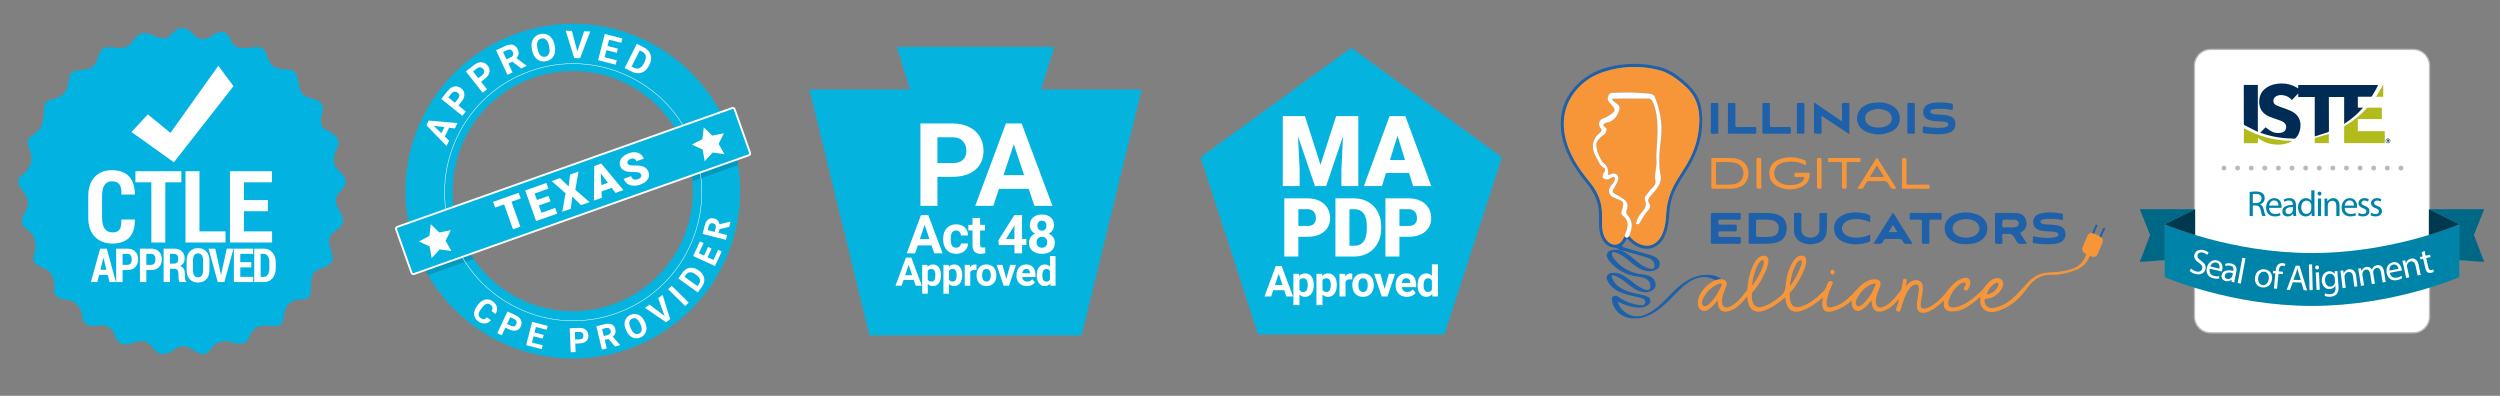 <?xml version="1.0" encoding="utf-8"?>
<!-- Generator: Adobe Illustrator 24.1.2, SVG Export Plug-In . SVG Version: 6.00 Build 0)  -->
<svg version="1.1" id="Layer_1" xmlns="http://www.w3.org/2000/svg" xmlns:xlink="http://www.w3.org/1999/xlink" x="0px" y="0px"
	 viewBox="0 0 2160 342" style="enable-background:new 0 0 2160 342;" xml:space="preserve">
<rect x="0" y="0" width="2160" height="342" fill="#808080" stroke="none"/>
<style type="text/css">
	.st0{fill:#BABABA;}
	.st1{fill:#FFFFFF;}
	.st2{fill:#B2BB1C;}
	.st3{fill:#002B54;}
	.st4{fill:#0083A9;}
	.st5{fill:#00394E;}
	.st6{fill:#006887;}
	.st7{fill:#05B3DF;}
	.st8{fill:#02B2E1;}
	.st9{fill:none;}
	.st10{opacity:0.15;clip-path:url(#SVGID_2_);}
	.st11{fill:#1E60A9;}
	.st12{fill:#F79639;}
</style>
<g>
	<path class="st0" d="M2085.142,288.157h-175.138c-8.036,0-14.573-6.539-14.573-14.573V56.687c0-8.035,6.538-14.573,14.573-14.573
		h175.138c8.035,0,14.573,6.539,14.573,14.573v216.896C2099.717,281.618,2093.178,288.157,2085.142,288.157z M1910.004,44.45
		c-6.749,0-12.238,5.489-12.238,12.238v216.895c0,6.749,5.49,12.238,12.238,12.238h175.138c6.749,0,12.238-5.492,12.238-12.238
		V56.687c0-6.749-5.491-12.238-12.238-12.238L1910.004,44.45L1910.004,44.45z"/>
	<path class="st1" d="M2085.142,286.986h-175.138c-7.375,0-13.406-6.033-13.406-13.406V56.687c0-7.375,6.033-13.406,13.406-13.406
		h175.14c7.375,0,13.406,6.033,13.406,13.406v216.894C2098.549,280.955,2092.515,286.986,2085.142,286.986z"/>
	<g>
		<path class="st2" d="M2037.153,113.324c0-3.507,0-6.943,0-10.475c6.949,0,13.843,0,20.76,0c0-3.313,0-6.528,0-9.805
			c-0.353,0-0.625,0-0.899,0c-3.64,0-7.281,0.014-10.921-0.014c-0.581-0.005-0.957,0.185-1.34,0.607
			c-5.445,6.014-11.692,11.04-18.746,15.047c-0.554,0.315-0.677,0.677-0.675,1.253c0.019,4.257,0.01,8.516,0.011,12.773
			c0,0.322,0.04,0.644,0.061,0.946c11.734,0,23.353,0,35.012,0c0-3.439,0-6.819,0-10.335
			C2052.602,113.324,2044.898,113.324,2037.153,113.324z"/>
		<path class="st2" d="M1938.695,123.701c4.067,0,8.066,0,12.14,0c0-1.483,0-2.919,0-4.611c4.123,3.395,8.706,5.046,13.691,5.679
			c4.768,0.604,9.41,0.103,13.865-1.759c0.815-0.341,1.556-0.859,2.328-1.296c-15.022-0.005-28.969-3.68-42.024-10.982
			C1938.695,115.159,1938.695,119.427,1938.695,123.701z"/>
		<path class="st2" d="M1999.937,119.561c-0.031,1.371-0.019,2.743-0.019,4.096c4.154,0,8.147,0,12.177,0c0-2.709,0-5.352,0-7.944
			c-3.983,1.158-7.879,2.289-11.769,3.434C2000.165,119.197,1999.939,119.416,1999.937,119.561z"/>
		<path class="st2" d="M2059.102,73.444c-0.066-0.021-0.134-0.04-0.198-0.061c-1.983,3.402-3.962,6.807-5.953,10.228
			c2.085,0,4.112,0,6.154,0C2059.102,80.183,2059.102,76.813,2059.102,73.444z"/>
	</g>
	<g>
		<path class="st3" d="M1985.665,76.217c-0.147,0.04-0.187,0.063-0.206,0.051c-0.161-0.091-0.32-0.185-0.477-0.282
			c-4.07-2.566-8.531-3.841-13.319-3.85c-4.793-0.01-9.409,0.864-13.445,3.635c-4.626,3.176-6.568,7.704-6.235,13.228
			c0.332,5.503,3.273,9.264,8.167,11.498c2.344,1.069,4.83,1.833,7.271,2.685c2.036,0.712,4.121,1.305,5.863,2.648
			c1.108,0.855,1.923,1.912,1.97,3.4c0.089,2.888-1.403,4.824-4.231,5.438c-3.218,0.698-6.289,0.189-9.093-1.471
			c-1.623-0.962-3.075-2.208-4.465-3.226c-1.483,1.48-3.063,3.057-4.637,4.628c-0.026-0.014,0.045,0.042,0.124,0.072
			c9.486,3.591,19.363,4.957,29.44,5.139c0.367,0.007,0.82-0.24,1.1-0.509c3.729-3.593,5.241-10.947,3.294-15.951
			c-1.375-3.532-4.018-5.9-7.333-7.479c-2.242-1.067-4.648-1.784-6.978-2.669c-1.954-0.743-3.956-1.39-5.837-2.284
			c-3.416-1.627-3.07-6.035-0.035-7.753c1.625-0.92,3.39-1.13,5.188-0.992c3.348,0.259,6.136,1.702,8.416,4.296
			c1.77-1.863,3.526-3.713,5.468-5.755c0,1.193,0,2.078,0,3.082c4.771,0,9.469,0,14.249,0c0,11.404,0,22.686,0,33.981
			c0.203,0,0.334,0.031,0.441-0.005c3.654-1.186,7.305-2.391,10.966-3.556c0.733-0.234,0.878-0.656,0.873-1.366
			c-0.045-9.317-0.056-18.633-0.077-27.951c0-0.353,0-0.707,0-1.058c4.471,0,8.78,0,13.219,0c0,7.713,0,15.371,0,23.208
			c6.159-3.935,11.493-8.497,16.338-14.031c-1.693,0-3.099,0-4.52,0c0-3.168,0-6.259,0-9.418c0.404,0,0.738,0,1.074,0
			c3.332,0,6.664-0.016,9.997,0.014c0.601,0.005,0.955-0.173,1.251-0.694c1.131-1.98,2.323-3.925,3.439-5.911
			c0.644-1.144,1.184-2.349,1.793-3.568c-23.087,0-46.049,0-69.059,0C1985.665,74.422,1985.665,75.312,1985.665,76.217z"/>
		<path class="st3" d="M1938.662,73.425c-0.016,0.261-0.035,0.441-0.035,0.621c-0.002,11.045-0.007,22.09,0.026,33.133
			c0,0.355,0.329,0.873,0.646,1.037c3.531,1.814,7.09,3.574,10.644,5.34c0.255,0.126,0.54,0.187,0.824,0.282
			c0-13.55,0-26.979,0-40.451c-3.838,0-7.6,0-11.362,0.002C1939.194,73.39,1938.98,73.409,1938.662,73.425z"/>
		<path class="st3" d="M2063.173,119.677c-1.148,0.023-2.029,0.944-2.003,2.094c0.026,1.1,0.925,1.975,2.031,1.978
			c1.148,0.002,2.047-0.902,2.041-2.052C2065.232,120.544,2064.322,119.656,2063.173,119.677z M2063.225,123.387
			c-0.883,0.01-1.67-0.749-1.683-1.622c-0.014-0.934,0.78-1.733,1.698-1.712c0.883,0.021,1.627,0.789,1.63,1.683
			C2064.871,122.635,2064.133,123.374,2063.225,123.387z"/>
		<path class="st3" d="M2062.568,120.588c0,0.81,0,1.513,0,2.216c0.07,0,0.138,0,0.208,0c0.052-0.275,0.103-0.551,0.175-0.944
			c0.383,0.417,0.67,0.733,0.899,0.986c0.087-0.572,0.231-1.011,0.192-1.434c-0.026-0.287-0.248-0.675-0.488-0.791
			C2063.264,120.484,2062.861,120.588,2062.568,120.588z"/>
	</g>
	<g>
		<circle class="st0" cx="2062.643" cy="145.196" r="2.106"/>
		<circle class="st0" cx="2050.881" cy="145.196" r="2.106"/>
		<circle class="st0" cx="2039.12" cy="145.196" r="2.106"/>
		<circle class="st0" cx="2027.358" cy="145.196" r="2.106"/>
		<circle class="st0" cx="2015.596" cy="145.196" r="2.106"/>
		<circle class="st0" cx="2003.834" cy="145.196" r="2.106"/>
		<circle class="st0" cx="1992.072" cy="145.196" r="2.106"/>
		<circle class="st0" cx="1980.31" cy="145.196" r="2.106"/>
		<circle class="st0" cx="1968.548" cy="145.196" r="2.106"/>
		<circle class="st0" cx="1956.788" cy="145.196" r="2.106"/>
		<circle class="st0" cx="1945.026" cy="145.196" r="2.106"/>
		<circle class="st0" cx="1933.264" cy="145.196" r="2.106"/>
		<circle class="st0" cx="1921.502" cy="145.196" r="2.106"/>
		<circle class="st0" cx="2074.405" cy="145.196" r="2.106"/>
	</g>
	<g>
		<path class="st4" d="M1943.695,165.871c1.377-0.282,3.348-0.439,5.225-0.439c2.912,0,4.789,0.533,6.105,1.72
			c1.065,0.939,1.66,2.379,1.66,4.004c0,2.785-1.754,4.632-3.977,5.381v0.093c1.627,0.565,2.596,2.066,3.099,4.257
			c0.689,2.944,1.189,4.975,1.627,5.79h-2.816c-0.343-0.596-0.815-2.41-1.408-5.038c-0.625-2.912-1.751-4.009-4.226-4.102h-2.566
			v9.14h-2.722C1943.693,186.679,1943.693,165.871,1943.695,165.871z M1946.417,175.477h2.785c2.912,0,4.758-1.597,4.758-4.007
			c0-2.722-1.973-3.911-4.851-3.943c-1.314,0-2.253,0.126-2.692,0.25V175.477z"/>
		<path class="st4" d="M1960.523,179.607c0.063,3.724,2.442,5.259,5.195,5.259c1.97,0,3.162-0.346,4.194-0.783l0.469,1.973
			c-0.968,0.439-2.629,0.939-5.038,0.939c-4.663,0-7.448-3.065-7.448-7.639c0-4.569,2.692-8.168,7.106-8.168
			c4.945,0,6.26,4.347,6.26,7.136c0,0.562-0.063,1.002-0.093,1.282C1971.167,179.607,1960.523,179.607,1960.523,179.607z
			 M1968.597,177.637c0.032-1.751-0.719-4.476-3.817-4.476c-2.785,0-4.007,2.566-4.223,4.476H1968.597z"/>
		<path class="st4" d="M1981.485,186.684l-0.217-1.91h-0.093c-0.845,1.189-2.472,2.253-4.632,2.253c-3.068,0-4.632-2.16-4.632-4.35
			c0-3.661,3.255-5.665,9.107-5.634v-0.315c0-1.25-0.343-3.505-3.442-3.505c-1.408,0-2.879,0.439-3.943,1.126l-0.625-1.814
			c1.251-0.815,3.065-1.345,4.975-1.345c4.632,0,5.758,3.159,5.758,6.196v5.665c0,1.314,0.063,2.598,0.25,3.631h-2.503
			L1981.485,186.684L1981.485,186.684z M1981.076,178.952c-3.005-0.063-6.415,0.469-6.415,3.411c0,1.781,1.189,2.627,2.596,2.627
			c1.971,0,3.222-1.25,3.661-2.533c0.093-0.282,0.156-0.596,0.156-0.878L1981.076,178.952L1981.076,178.952L1981.076,178.952z"/>
		<path class="st4" d="M1999.692,164.463v18.309c0,1.347,0.031,2.879,0.124,3.911h-2.472l-0.126-2.629h-0.063
			c-0.845,1.691-2.692,2.975-5.165,2.975c-3.661,0-6.477-3.099-6.477-7.701c-0.032-5.038,3.099-8.136,6.791-8.136
			c2.316,0,3.88,1.095,4.569,2.314h0.063v-9.044C1996.934,164.463,1999.692,164.463,1999.692,164.463z M1996.939,177.7
			c0-0.346-0.032-0.815-0.126-1.158c-0.406-1.751-1.91-3.192-3.974-3.192c-2.849,0-4.539,2.505-4.539,5.853
			c0,3.068,1.501,5.602,4.476,5.602c1.847,0,3.535-1.219,4.036-3.286c0.094-0.376,0.126-0.749,0.126-1.189L1996.939,177.7
			L1996.939,177.7z"/>
		<path class="st4" d="M2005.755,167.278c0.031,0.939-0.659,1.691-1.754,1.691c-0.968,0-1.658-0.752-1.658-1.691
			c0-0.971,0.72-1.72,1.72-1.72C2005.097,165.558,2005.755,166.307,2005.755,167.278z M2002.687,186.684v-15.149h2.755v15.149
			H2002.687z"/>
		<path class="st4" d="M2008.444,175.634c0-1.564-0.031-2.846-0.126-4.1h2.442l0.156,2.505h0.063
			c0.749-1.44,2.503-2.846,5.009-2.846c2.097,0,5.352,1.25,5.352,6.445v9.046h-2.753v-8.734c0-2.442-0.908-4.476-3.505-4.476
			c-1.814,0-3.224,1.282-3.693,2.816c-0.126,0.343-0.187,0.815-0.187,1.282v9.107h-2.756v-11.045L2008.444,175.634L2008.444,175.634
			z"/>
		<path class="st4" d="M2025.775,179.607c0.063,3.724,2.44,5.259,5.195,5.259c1.971,0,3.162-0.346,4.194-0.783l0.469,1.973
			c-0.968,0.439-2.629,0.939-5.038,0.939c-4.663,0-7.449-3.065-7.449-7.639c0-4.569,2.692-8.168,7.106-8.168
			c4.945,0,6.26,4.347,6.26,7.136c0,0.562-0.063,1.002-0.093,1.282C2036.418,179.607,2025.775,179.607,2025.775,179.607z
			 M2033.848,177.637c0.032-1.751-0.719-4.476-3.817-4.476c-2.785,0-4.007,2.566-4.223,4.476H2033.848z"/>
		<path class="st4" d="M2037.973,183.864c0.815,0.533,2.253,1.095,3.63,1.095c2.004,0,2.942-1.002,2.942-2.253
			c0-1.314-0.783-2.034-2.816-2.783c-2.722-0.971-4.006-2.475-4.006-4.289c0-2.44,1.973-4.444,5.225-4.444
			c1.534,0,2.879,0.437,3.724,0.939l-0.689,2.004c-0.596-0.376-1.69-0.878-3.099-0.878c-1.627,0-2.535,0.941-2.535,2.066
			c0,1.251,0.908,1.814,2.879,2.566c2.629,1.002,3.977,2.316,3.977,4.571c0,2.659-2.066,4.537-5.665,4.537
			c-1.658,0-3.192-0.406-4.257-1.032L2037.973,183.864z"/>
		<path class="st4" d="M2048.796,183.864c0.815,0.533,2.253,1.095,3.631,1.095c2.003,0,2.942-1.002,2.942-2.253
			c0-1.314-0.783-2.034-2.816-2.783c-2.722-0.971-4.007-2.475-4.007-4.289c0-2.44,1.973-4.444,5.225-4.444
			c1.533,0,2.878,0.437,3.724,0.939l-0.689,2.004c-0.596-0.376-1.691-0.878-3.099-0.878c-1.628,0-2.535,0.941-2.535,2.066
			c0,1.251,0.908,1.814,2.878,2.566c2.629,1.002,3.977,2.316,3.977,4.571c0,2.659-2.066,4.537-5.665,4.537
			c-1.658,0-3.192-0.406-4.257-1.032L2048.796,183.864z"/>
	</g>
	<g>
		<path class="st4" d="M1870.333,193.74c0,0,56.966,24.89,127.24,24.89c41.139,0,77.716-8.531,100.976-15.603
			c16.471-5.008,26.265-9.287,26.265-9.287v45.696c0,0-56.966,24.89-127.24,24.89s-127.24-24.89-127.24-24.89v-14.655V193.74
			L1870.333,193.74z"/>
		<g>
			<path class="st5" d="M2098.549,180.738v22.291c16.471-5.008,26.265-9.287,26.265-9.287L2098.549,180.738z"/>
			<path class="st5" d="M1896.596,203.029v-22.291l-26.262,13.002C1870.333,193.74,1880.125,198.018,1896.596,203.029z"/>
		</g>
		<g>
			<path class="st1" d="M1893.152,232.007c0.997,1.027,2.569,2.076,4.387,2.54c2.696,0.689,4.637-0.334,5.162-2.393
				c0.488-1.91-0.324-3.278-2.811-5.043c-3.031-2.034-4.651-4.287-3.916-7.167c0.813-3.183,4.054-4.875,8.024-3.859
				c2.092,0.533,3.484,1.406,4.261,2.153l-1.277,1.966c-0.575-0.535-1.781-1.487-3.63-1.962c-2.788-0.712-4.275,0.684-4.63,2.081
				c-0.488,1.91,0.516,3.166,3.054,4.975c3.115,2.213,4.445,4.331,3.68,7.333c-0.805,3.152-3.836,5.284-8.655,4.054
				c-1.97-0.504-3.974-1.627-4.88-2.634L1893.152,232.007z"/>
			<path class="st1" d="M1909.226,232.166c-0.78,3.64,1.193,5.671,3.874,6.29c1.92,0.446,3.157,0.378,4.261,0.182l0.011,2.026
				c-1.044,0.208-2.772,0.32-5.118-0.222c-4.542-1.05-6.562-4.665-5.531-9.117c1.032-4.448,4.462-7.347,8.761-6.352
				c4.816,1.113,5.115,5.645,4.487,8.36c-0.126,0.549-0.287,0.962-0.38,1.228L1909.226,232.166z M1917.534,232.065
				c0.425-1.699,0.308-4.52-2.711-5.218c-2.711-0.628-4.478,1.595-5.122,3.407L1917.534,232.065z"/>
			<path class="st1" d="M1928.063,243.53l0.171-1.912l-0.091-0.019c-1.067,0.995-2.877,1.709-4.99,1.275
				c-3.005-0.619-4.1-3.049-3.661-5.195c0.738-3.584,4.329-4.892,10.055-3.68l0.063-0.308c0.253-1.224,0.369-3.502-2.664-4.125
				c-1.38-0.282-2.907-0.15-4.088,0.311l-0.248-1.907c1.39-0.544,3.273-0.701,5.144-0.315c4.537,0.934,5.004,4.254,4.392,7.23
				l-1.142,5.545c-0.264,1.287-0.462,2.556-0.486,3.608L1928.063,243.53z M1929.224,235.878c-2.93-0.668-6.378-0.834-6.973,2.045
				c-0.359,1.746,0.635,2.814,2.013,3.099c1.931,0.396,3.409-0.577,4.098-1.746c0.15-0.254,0.273-0.549,0.329-0.826
				L1929.224,235.878z"/>
			<path class="st1" d="M1937.389,222.712l2.706,0.502l-4.041,21.834l-2.706-0.502L1937.389,222.712z"/>
			<path class="st1" d="M1963.003,241.396c-0.757,5.545-4.929,7.44-8.557,6.945c-4.06-0.551-6.783-3.956-6.136-8.698
				c0.684-5.02,4.371-7.517,8.524-6.949C1961.141,233.282,1963.628,236.811,1963.003,241.396z M1951.08,239.93
				c-0.448,3.286,1.105,6.022,3.769,6.386c2.603,0.353,4.89-1.828,5.352-5.207c0.346-2.54-0.483-5.937-3.708-6.375
				C1953.269,234.292,1951.47,237.076,1951.08,239.93z"/>
			<path class="st1" d="M1964.644,249.242l1.293-12.981l-2.115-0.213l0.208-2.085l2.115,0.213l0.07-0.715
				c0.213-2.115,0.871-3.999,2.268-5.085c1.126-0.894,2.535-1.163,3.811-1.037c0.964,0.098,1.783,0.399,2.29,0.67L1974,230.09
				c-0.385-0.227-0.931-0.439-1.709-0.516c-2.335-0.232-3.129,1.762-3.36,4.067l-0.082,0.81l3.643,0.362l-0.208,2.085l-3.642-0.362
				l-1.293,12.978L1964.644,249.242z"/>
			<path class="st1" d="M1980.915,243.892l-2.391,6.562l-2.814-0.084l7.804-20.853l3.283,0.1l6.548,21.291l-2.907-0.089
				l-2.047-6.698L1980.915,243.892z M1987.888,241.978l-1.878-6.129c-0.427-1.39-0.7-2.648-0.976-3.875l-0.063-0.002
				c-0.351,1.24-0.733,2.512-1.179,3.78l-2.249,6.033L1987.888,241.978z"/>
			<path class="st1" d="M1994.887,228.502l2.751-0.066l0.533,22.198l-2.751,0.066L1994.887,228.502z"/>
			<path class="st1" d="M2003.703,231c0.073,0.936-0.581,1.716-1.677,1.767c-0.968,0.042-1.691-0.677-1.733-1.614
				c-0.042-0.969,0.642-1.751,1.643-1.796C2002.969,229.31,2003.661,230.032,2003.703,231z M2001.506,250.52l-0.677-15.131
				l2.751-0.121l0.677,15.131L2001.506,250.52z"/>
			<path class="st1" d="M2019.553,234.141c0.024,1.097,0.056,2.318,0.201,4.159l0.689,8.766c0.274,3.463-0.248,5.639-1.611,7.067
				c-1.359,1.487-3.444,2.089-5.346,2.242c-1.81,0.142-3.841-0.138-5.12-0.852l0.52-2.144c1.048,0.544,2.65,0.983,4.523,0.836
				c2.807-0.219,4.751-1.847,4.45-5.655l-0.133-1.683l-0.063,0.007c-0.731,1.469-2.265,2.72-4.607,2.904
				c-3.743,0.295-6.677-2.678-7.005-6.856c-0.401-5.116,2.706-8.281,6.169-8.554c2.62-0.206,4.163,1.053,4.917,2.248l0.063-0.005
				l-0.053-2.286L2019.553,234.141z M2017.184,240.322c-0.037-0.467-0.1-0.871-0.254-1.235c-0.625-1.551-2.068-2.756-4.065-2.598
				c-2.62,0.206-4.317,2.569-4.041,6.061c0.234,2.963,1.923,5.309,4.887,5.076c1.683-0.133,3.129-1.314,3.584-3.107
				c0.119-0.481,0.14-1.016,0.103-1.482L2017.184,240.322z"/>
			<path class="st1" d="M2022.685,237.936c-0.184-1.553-0.367-2.823-0.607-4.054l2.421-0.285l0.451,2.466l0.063-0.01
				c0.577-1.516,2.148-3.12,4.634-3.413c2.081-0.248,5.457,0.614,6.069,5.769l1.065,8.977l-2.732,0.322l-1.027-8.666
				c-0.287-2.424-1.427-4.336-4.004-4.03c-1.801,0.214-3.047,1.653-3.332,3.229c-0.084,0.357-0.091,0.831-0.035,1.296l1.071,9.037
				l-2.732,0.325L2022.685,237.936z"/>
			<path class="st1" d="M2038.169,236.107c-0.245-1.546-0.478-2.806-0.765-4.028l2.379-0.378l0.507,2.389l0.093-0.016
				c0.607-1.553,1.786-3.103,4.259-3.495c2.039-0.322,3.778,0.668,4.707,2.323l0.063-0.01c0.332-0.908,0.815-1.648,1.359-2.213
				c0.786-0.82,1.716-1.347,3.138-1.577c1.978-0.315,5.115,0.516,5.94,5.706l1.398,8.803l-2.657,0.42l-1.345-8.463
				c-0.457-2.875-1.781-4.436-3.974-4.086c-1.546,0.245-2.569,1.58-2.82,2.98c-0.066,0.39-0.079,0.899,0,1.394l1.466,9.236
				l-2.655,0.422l-1.424-8.958c-0.378-2.379-1.702-3.943-3.774-3.612c-1.698,0.271-2.717,1.826-2.935,3.252
				c-0.091,0.425-0.079,0.899-0.005,1.364l1.434,9.019l-2.657,0.422L2038.169,236.107z"/>
			<path class="st1" d="M2064.742,235.708c0.759,3.645,3.381,4.705,6.086,4.186c1.936-0.369,3.038-0.929,3.969-1.553l0.831,1.847
				c-0.871,0.612-2.405,1.414-4.771,1.865c-4.576,0.873-7.886-1.614-8.743-6.098c-0.857-4.486,1.112-8.523,5.443-9.35
				c4.851-0.925,6.959,3.099,7.482,5.83c0.105,0.554,0.126,0.995,0.147,1.279L2064.742,235.708z M2072.298,232.261
				c-0.298-1.725-1.546-4.257-4.586-3.677c-2.735,0.52-3.451,3.268-3.308,5.183L2072.298,232.261z"/>
			<path class="st1" d="M2076.621,229.359c-0.327-1.527-0.625-2.777-0.981-3.978l2.386-0.511l0.677,2.414l0.061-0.014
				c0.432-1.564,1.849-3.308,4.296-3.832c2.047-0.439,5.489,0.105,6.579,5.178l1.891,8.839l-2.692,0.577l-1.826-8.533
				c-0.511-2.387-1.822-4.184-4.359-3.642c-1.775,0.38-2.881,1.928-3.019,3.526c-0.049,0.362-0.014,0.834,0.084,1.292l1.906,8.901
				l-2.692,0.577L2076.621,229.359z"/>
			<path class="st1" d="M2094.763,216.708l0.986,4.236l3.841-0.892l0.474,2.043l-3.841,0.892l1.852,7.956
				c0.425,1.828,1.184,2.746,2.678,2.398c0.701-0.163,1.198-0.376,1.511-0.546l0.591,1.983c-0.467,0.334-1.256,0.68-2.293,0.918
				c-1.249,0.29-2.347,0.129-3.157-0.453c-0.948-0.617-1.527-1.861-1.928-3.598l-1.873-8.047l-2.286,0.533l-0.474-2.043l2.286-0.533
				l-0.822-3.535L2094.763,216.708z"/>
		</g>
		<g>
			<polygon class="st6" points="1857.703,203.029 1848.784,226.273 1870.333,224.78 1870.333,193.74 1896.596,180.738 
				1848.784,180.738 			"/>
			<polygon class="st6" points="2146.359,180.738 2098.549,180.738 2124.812,193.74 2124.812,224.78 2146.359,226.273 
				2137.442,203.029 			"/>
		</g>
	</g>
</g>
<g>
	<g>
		<polygon class="st7" points="842.852,289.794 934.457,289.794 986.402,77.307 899.518,77.307 910.853,40.478 842.852,40.478 
			774.858,40.478 786.193,77.307 699.308,77.307 751.252,289.794 		"/>
		<g>
			<path class="st1" d="M809.93,152.785h12.854c8.436,0,15.043-2.011,19.82-6.033c4.772-4.023,7.157-9.522,7.157-16.497
				c0-4.595-1.091-8.689-3.273-12.293c-2.182-3.598-5.3-6.381-9.362-8.331c-4.056-1.957-8.756-2.932-14.1-2.932h-27.76v71.163
				h14.663v-25.077L809.93,152.785L809.93,152.785z M809.93,118.572h13.439c3.614,0.067,6.453,1.173,8.502,3.323
				c2.055,2.149,3.08,4.97,3.08,8.458c0,3.389-1.019,5.994-3.058,7.819c-2.034,1.823-4.992,2.738-8.871,2.738h-13.097v-22.338
				L809.93,118.572L809.93,118.572z"/>
			<path class="st1" d="M858.208,177.862l4.888-14.663h25.704l4.937,14.663h15.588l-26.636-71.163h-13.588l-26.493,71.163H858.208z
				 M875.901,124.684l8.943,26.636h-17.787L875.901,124.684z"/>
			<path class="st1" d="M795.735,185.823l-12.298,33.032h7.233l2.27-6.805h11.934l2.293,6.805h7.24l-12.364-33.033
				C802.045,185.823,795.735,185.823,795.735,185.823z M794.782,206.536l4.104-12.364l4.149,12.364H794.782z"/>
			<path class="st1" d="M836.383,210.371h-6.149c-0.032,1.102-0.425,1.989-1.179,2.655c-0.754,0.666-1.74,0.997-2.948,0.997
				c-1.57,0-2.743-0.551-3.515-1.658s-1.157-2.925-1.157-5.456v-0.683c0-2.502,0.391-4.309,1.168-5.422
				c0.777-1.112,1.935-1.669,3.46-1.669c1.24,0,2.237,0.403,2.998,1.195c0.755,0.799,1.151,1.835,1.179,3.114h6.15
				c-0.028-2.903-0.97-5.229-2.826-6.975c-1.852-1.746-4.315-2.623-7.384-2.623c-3.51,0-6.27,1.124-8.282,3.384
				c-2.011,2.253-3.019,5.267-3.019,9.053v0.43c0,3.935,1.014,7.014,3.042,9.246c2.028,2.232,4.793,3.345,8.304,3.345
				c1.879,0,3.588-0.38,5.141-1.147c1.548-0.765,2.772-1.84,3.665-3.224C835.914,213.555,836.367,212.036,836.383,210.371z"/>
			<path class="st1" d="M847.293,219.308c1.361,0,2.684-0.198,3.967-0.59v-4.97c-0.561,0.105-1.201,0.16-1.928,0.16
				c-0.981,0-1.647-0.193-1.995-0.59c-0.347-0.391-0.523-1.042-0.523-1.951v-12.25h4.2v-4.81h-4.2v-6.033h-6.558v6.033h-3.582v4.81
				h3.582v13.23C840.35,216.989,842.692,219.308,847.293,219.308z"/>
			<path class="st1" d="M883.038,218.857v-7.147h3.742v-5.284h-3.742v-20.602h-6.622l-13.77,21.759l0.292,4.127h13.543v7.147
				H883.038z M869.179,206.42l6.871-10.915l0.43-0.749v11.665L869.179,206.42L869.179,206.42z"/>
			<path class="st1" d="M909.464,198.866c0.799-1.24,1.201-2.662,1.201-4.264c0-2.842-0.942-5.097-2.826-6.75
				c-1.884-1.658-4.425-2.486-7.632-2.486c-3.224,0-5.769,0.837-7.648,2.508c-1.879,1.669-2.816,3.912-2.816,6.728
				c0,1.603,0.397,3.024,1.19,4.264c0.794,1.24,1.896,2.232,3.301,2.97c-1.587,0.755-2.855,1.813-3.791,3.174
				c-0.936,1.361-1.406,2.96-1.406,4.789c0,2.92,1.008,5.235,3.019,6.943c2.011,1.708,4.732,2.562,8.167,2.562
				c3.432,0,6.15-0.855,8.144-2.551c1.995-1.702,2.998-4.021,2.998-6.953c0-1.829-0.468-3.422-1.406-4.777
				c-0.936-1.35-2.21-2.413-3.813-3.184C907.563,201.097,908.665,200.105,909.464,198.866z M897.352,191.785
				c0.677-0.755,1.631-1.135,2.86-1.135c1.24,0,2.198,0.391,2.882,1.169c0.679,0.776,1.019,1.813,1.019,3.097
				c0,1.317-0.336,2.374-1.008,3.174c-0.673,0.804-1.631,1.201-2.871,1.201s-2.198-0.403-2.882-1.201
				c-0.679-0.799-1.025-1.862-1.025-3.174C896.328,193.588,896.67,192.547,897.352,191.785z M903.578,212.774
				c-0.81,0.832-1.923,1.251-3.345,1.251c-1.449,0-2.585-0.43-3.406-1.294c-0.816-0.865-1.224-1.995-1.224-3.406
				c0-1.449,0.419-2.607,1.251-3.46c0.832-0.855,1.945-1.278,3.333-1.278c1.406,0,2.524,0.43,3.355,1.294
				c0.832,0.865,1.251,2.011,1.251,3.449C904.792,210.796,904.389,211.941,903.578,212.774z"/>
			<path class="st1" d="M782.743,222.58l-9.037,24.278h5.318l1.663-5.004h8.772l1.686,5.004h5.318l-9.086-24.278H782.743z
				 M782.043,237.8l3.019-9.086l3.053,9.086H782.043z"/>
			<path class="st1" d="M805.967,228.482c-1.879,0-3.4,0.7-4.568,2.099l-0.166-1.762h-4.469v24.977h4.821v-8.502
				c1.125,1.268,2.595,1.901,4.419,1.901c2.144,0,3.846-0.837,5.108-2.512c1.262-1.669,1.89-3.896,1.89-6.678v-0.248
				c0-2.887-0.618-5.157-1.852-6.799C809.918,229.304,808.188,228.482,805.967,228.482z M804.733,243.305
				c-1.51,0-2.562-0.596-3.152-1.791v-7.411c0.567-1.157,1.604-1.74,3.118-1.74c1.134,0,2,0.458,2.59,1.372
				c0.596,0.914,0.893,2.214,0.893,3.896C808.184,241.415,807.037,243.305,804.733,243.305z"/>
			<path class="st1" d="M824.333,228.482c-1.879,0-3.4,0.7-4.568,2.099l-0.166-1.762h-4.469v24.977h4.815v-8.502
				c1.125,1.268,2.595,1.901,4.419,1.901c2.144,0,3.846-0.837,5.108-2.512c1.262-1.669,1.896-3.896,1.896-6.678v-0.248
				c0-2.887-0.618-5.157-1.852-6.799C828.289,229.304,826.558,228.482,824.333,228.482z M823.104,243.305
				c-1.51,0-2.562-0.596-3.152-1.791v-7.411c0.567-1.157,1.609-1.74,3.118-1.74c1.134,0,1.995,0.458,2.595,1.372
				c0.596,0.914,0.893,2.214,0.893,3.896C826.554,241.415,825.402,243.305,823.104,243.305z"/>
			<path class="st1" d="M838.191,230.968l-0.132-2.149h-4.552v18.04h4.815v-11.803c0.567-1.234,1.762-1.852,3.588-1.852
				c0.502,0,1.08,0.045,1.736,0.132l0.067-4.633c-0.468-0.144-0.965-0.214-1.499-0.214
				C840.494,228.482,839.155,229.309,838.191,230.968z"/>
			<path class="st1" d="M858.231,230.715c-1.537-1.487-3.527-2.232-5.962-2.232c-1.708,0-3.213,0.38-4.507,1.151
				c-1.294,0.765-2.287,1.852-2.976,3.251c-0.689,1.4-1.035,2.998-1.035,4.783v0.214c0,2.865,0.777,5.136,2.326,6.799
				c1.554,1.669,3.626,2.502,6.226,2.502c2.601,0,4.673-0.837,6.221-2.513c1.543-1.669,2.32-3.896,2.32-6.662l-0.032-1.234
				C860.633,234.23,859.774,232.207,858.231,230.715z M855.04,241.96c-0.656,0.898-1.564,1.345-2.733,1.345
				c-1.201,0-2.122-0.452-2.766-1.361c-0.644-0.909-0.97-2.221-0.97-3.935c0-1.923,0.32-3.35,0.97-4.264
				c0.644-0.92,1.554-1.377,2.733-1.377c1.19,0,2.11,0.462,2.766,1.388c0.656,0.925,0.981,2.227,0.981,3.906
				C856.027,239.63,855.697,241.063,855.04,241.96z"/>
			<polygon class="st1" points="869.46,240.97 866.11,228.819 861.075,228.819 867.158,246.853 871.764,246.853 877.847,228.819 
				872.811,228.819 			"/>
			<path class="st1" d="M886.663,228.482c-1.641,0-3.107,0.385-4.392,1.157c-1.284,0.772-2.275,1.874-2.976,3.301
				c-0.7,1.427-1.052,3.047-1.052,4.86v0.468c0,2.7,0.832,4.86,2.492,6.485c1.663,1.625,3.813,2.435,6.458,2.435
				c1.499,0,2.871-0.286,4.1-0.859c1.234-0.573,2.21-1.367,2.938-2.39l-2.37-2.65c-1.048,1.345-2.496,2.016-4.353,2.016
				c-1.201,0-2.193-0.353-2.976-1.064c-0.783-0.711-1.251-1.658-1.411-2.838h11.488v-1.967c0-2.855-0.711-5.064-2.127-6.618
				C891.071,229.26,889.132,228.482,886.663,228.482z M889.882,236.12h-6.7c0.166-1.207,0.545-2.133,1.141-2.783
				c0.596-0.65,1.372-0.97,2.326-0.97c1.019,0,1.813,0.292,2.37,0.882c0.557,0.583,0.843,1.416,0.865,2.486L889.882,236.12
				L889.882,236.12z"/>
			<path class="st1" d="M907.166,221.248v9.202c-1.147-1.311-2.595-1.967-4.353-1.967c-2.188,0-3.912,0.832-5.174,2.502
				c-1.262,1.669-1.896,3.906-1.896,6.716c0,2.98,0.64,5.306,1.923,6.975c1.284,1.676,2.986,2.512,5.114,2.512
				c1.89,0,3.432-0.749,4.633-2.253l0.237,1.918h4.353v-25.611h-4.838L907.166,221.248L907.166,221.248L907.166,221.248z
				 M907.166,241.409c-0.612,1.262-1.663,1.896-3.152,1.896c-1.125,0-1.979-0.452-2.569-1.355s-0.882-2.204-0.882-3.901
				c0-3.786,1.163-5.681,3.483-5.681c1.476,0,2.518,0.634,3.119,1.896L907.166,241.409L907.166,241.409L907.166,241.409z"/>
		</g>
	</g>
</g>
<g>
	<g>
		<g>
			<path class="st8" d="M168.07,30.946c0,0,6.612,6.809,16.112-0.619c3.714-2.684,10.322-4.542,13.63,1.447
				c3.304,5.988,3.719,11.772,19.618,9.499c4.338-0.619,9.91-2.273,12.6,5.577c2.684,7.845,4.75,12.386,14.452,13.011
				c9.707,0.619,10.946,1.029,12.594,8.464c1.655,7.435,1.035,14.457,11.772,16.725c10.738,2.273,10.118,7.023,9.499,11.565
				c-0.619,4.542-3.922,11.357,3.095,15.487c7.024,4.13,14.249,7.435,9.083,17.344c-2.684,4.958-4.13,11.975,1.655,17.76
				c5.78,5.785,9.915,9.291,2.065,17.755c-5.988,5.369-4.542,11.98-1.237,16.934c3.304,4.958,5.988,11.768-2.268,16.725
				c-8.261,4.958-6.82,10.946-5.577,15.695c1.232,4.75,5.577,13.011-4.958,16.314c-10.529,3.304-11.357,6.815-11.772,16.523
				c-0.411,9.702-0.411,10.946-8.256,11.357c-7.85,0.411-13.63,4.13-14.867,13.005c-1.237,8.88-1.858,10.322-9.499,9.91
				c-7.642-0.411-16.314-2.273-20.856,10.535c-1.655,4.75-7.642,6.195-13.63,3.922s-13.833-1.858-18.381,4.542
				c-4.547,6.404-8.464,6.815-15.487,2.065c-7.023-4.75-12.183-4.75-17.968,0c-5.78,4.75-12.183,4.547-16.106-0.619
				c-3.922-5.16-7.642-10.118-19.825-5.369c-4.75,2.268-11.565,0.411-13.213-4.338c-1.655-4.75-4.334-12.183-13.838-11.148
				c-9.499,1.029-14.249,0.208-15.279-7.227c-1.029-7.435-4.958-13.833-13.011-14.868c-8.053-1.035-11.975-2.893-11.149-10.535
				c0.827-7.638-2.273-14.457-10.325-17.344c-8.053-2.893-8.88-6.606-6.606-13.422c2.273-6.82-0.208-14.873-5.988-18.999
				c-5.78-4.13-6.815-7.435-2.893-14.249c3.922-6.815,4.958-10.94-2.273-20.647c-7.225-9.702,0.417-11.975,2.476-14.249
				c2.065-2.273,8.464-8.88,4.958-18.171c-3.511-9.291-3.922-10.322,3.304-15.481c7.225-5.16,8.053-10.535,8.261-19.825
				c0.208-9.291,3.714-8.672,8.053-10.322c4.334-1.655,11.975-2.273,13.417-15.487c0.827-6.398,2.065-8.88,8.672-9.291
				c6.606-0.411,13.838-1.239,16.314-9.91c2.476-8.672,4.13-10.737,12.594-9.91c8.47,0.827,13.63,1.239,18.171-5.988
				c4.542-7.227,10.118-7.642,15.898-4.953c5.785,2.684,11.357,5.78,17.76-1.029C148.868,29.084,156.917,17.322,168.07,30.946z"/>
			<path class="st8" d="M168.07,30.946c0,0,6.612,6.809,16.112-0.619c3.714-2.684,10.322-4.542,13.63,1.447
				c3.304,5.988,3.719,11.772,19.618,9.499c4.338-0.619,9.91-2.273,12.6,5.577c2.684,7.845,4.75,12.386,14.452,13.011
				c9.707,0.619,10.946,1.029,12.594,8.464c1.655,7.435,1.035,14.457,11.772,16.725c10.738,2.273,10.118,7.023,9.499,11.565
				c-0.619,4.542-3.922,11.357,3.095,15.487c7.024,4.13,14.249,7.435,9.083,17.344c-2.684,4.958-4.13,11.975,1.655,17.76
				c5.78,5.785,9.915,9.291,2.065,17.755c-5.988,5.369-4.542,11.98-1.237,16.934c3.304,4.958,5.988,11.768-2.268,16.725
				c-8.261,4.958-6.82,10.946-5.577,15.695c1.232,4.75,5.577,13.011-4.958,16.314c-10.529,3.304-11.357,6.815-11.772,16.523
				c-0.411,9.702-0.411,10.946-8.256,11.357c-7.85,0.411-13.63,4.13-14.867,13.005c-1.237,8.88-1.858,10.322-9.499,9.91
				c-7.642-0.411-16.314-2.273-20.856,10.535c-1.655,4.75-7.642,6.195-13.63,3.922s-13.833-1.858-18.381,4.542
				c-4.547,6.404-8.464,6.815-15.487,2.065c-7.023-4.75-12.183-4.75-17.968,0c-5.78,4.75-12.183,4.547-16.106-0.619
				c-3.922-5.16-7.642-10.118-19.825-5.369c-4.75,2.268-11.565,0.411-13.213-4.338c-1.655-4.75-4.334-12.183-13.838-11.148
				c-9.499,1.029-14.249,0.208-15.279-7.227c-1.029-7.435-4.958-13.833-13.011-14.868c-8.053-1.035-11.975-2.893-11.149-10.535
				c0.827-7.638-2.273-14.457-10.325-17.344c-8.053-2.893-8.88-6.606-6.606-13.422c2.273-6.82-0.208-14.873-5.988-18.999
				c-5.78-4.13-6.815-7.435-2.893-14.249c3.922-6.815,4.958-10.94-2.273-20.647c-7.225-9.702,0.417-11.975,2.476-14.249
				c2.065-2.273,8.464-8.88,4.958-18.171c-3.511-9.291-3.922-10.322,3.304-15.481c7.225-5.16,8.053-10.535,8.261-19.825
				c0.208-9.291,3.714-8.672,8.053-10.322c4.334-1.655,11.975-2.273,13.417-15.487c0.827-6.398,2.065-8.88,8.672-9.291
				c6.606-0.411,13.838-1.239,16.314-9.91c2.476-8.672,4.13-10.737,12.594-9.91c8.47,0.827,13.63,1.239,18.171-5.988
				c4.542-7.227,10.118-7.642,15.898-4.953c5.785,2.684,11.357,5.78,17.76-1.029C148.868,29.084,156.917,17.322,168.07,30.946z"/>
			<g>
				<polygon class="st1" points="201.755,74.432 188.619,56.828 147.293,114.822 127.717,98.805 113.603,114.052 150.222,140.229 
									"/>
				<path class="st1" d="M97.233,210.417c6.373,0,11.195-1.722,14.468-5.166c3.272-3.444,4.891-8.542,4.823-15.326l-0.104-0.239
					h-11.607c0.135,4.062-0.343,6.924-1.515,8.61c-1.139,1.686-3.137,2.513-6.06,2.513c-2.96,0-5.202-1.067-6.752-3.168
					c-1.515-2.118-2.309-5.353-2.309-9.713v-18.493c0-4.308,0.722-7.507,2.169-9.629c1.447-2.118,3.511-3.168,6.232-3.168
					c3.137,0,5.374,0.894,6.612,2.669c1.275,1.79,1.826,4.703,1.655,8.75h11.606l0.135-0.239
					c-0.135-6.856-1.862-12.037-5.202-15.533c-3.34-3.496-8.267-5.255-14.811-5.255c-6.201,0-11.122,1.966-14.811,5.905
					c-3.683,3.927-5.509,9.473-5.509,16.6v18.41c0,7.163,1.894,12.693,5.717,16.621C85.761,208.452,90.865,210.417,97.233,210.417z"
					/>
				<polygon class="st1" points="142.804,209.523 142.804,157.532 156.662,157.532 156.662,147.918 117,147.918 117,157.532 
					130.78,157.532 130.78,209.523 				"/>
				<polygon class="st1" points="160.282,147.918 160.282,209.523 194.863,209.523 194.863,199.91 172.337,199.91 172.337,147.918 
									"/>
				<polygon class="st1" points="234.986,157.532 234.986,147.918 198.686,147.918 198.686,209.523 235.09,209.523 235.09,199.91 
					210.739,199.91 210.739,182.482 231.439,182.482 231.439,172.873 210.739,172.873 210.739,157.532 				"/>
				<path class="st1" d="M86.5,214.85l-7.975,28.862h5.582l1.515-6.165h7.45l1.534,6.165h5.577l-7.939-28.862H86.5z M86.75,233.032
					l2.529-10.197h0.12l2.544,10.197H86.75z"/>
				<path class="st1" d="M110.201,214.85h-9.811v28.862h5.53v-10.368h4.281c2.815,0,5.041-0.864,6.674-2.55
					c1.634-1.686,2.461-3.927,2.461-6.716c0-2.757-0.827-4.995-2.445-6.68C115.258,215.677,113.031,214.85,110.201,214.85z
					 M112.912,227.491c-0.624,0.894-1.534,1.343-2.716,1.343h-4.281v-9.504h4.281c1.196,0,2.107,0.447,2.716,1.379
					c0.624,0.894,0.926,2.034,0.926,3.408C113.842,225.494,113.52,226.628,112.912,227.491z"/>
				<path class="st1" d="M130.698,214.85h-9.811v28.862h5.53v-10.368h4.281c2.815,0,5.041-0.864,6.674-2.55s2.461-3.927,2.461-6.716
					c0-2.757-0.827-4.995-2.445-6.68C135.754,215.677,133.527,214.85,130.698,214.85z M133.413,227.491
					c-0.624,0.894-1.534,1.343-2.716,1.343h-4.281v-9.504h4.281c1.196,0,2.107,0.447,2.716,1.379
					c0.624,0.894,0.926,2.034,0.926,3.408C134.34,225.494,134.022,226.628,133.413,227.491z"/>
				<path class="st1" d="M159.726,238.786v-2.065c0-1.722-0.301-3.2-0.946-4.338c-0.64-1.17-1.686-1.998-3.137-2.512
					c1.279-0.655,2.258-1.515,2.898-2.616c0.64-1.067,0.978-2.377,0.978-3.891c0-2.654-0.775-4.755-2.362-6.232
					c-1.587-1.515-3.776-2.273-6.56-2.273h-9.224v28.862h5.514v-11.471h3.995c1.076,0,1.888,0.379,2.497,1.17
					c0.54,0.79,0.843,1.93,0.843,3.34v1.962c0,0.999,0.068,1.966,0.172,2.929c0.135,0.962,0.406,1.655,0.874,2.065h5.702v-0.411
					c-0.437-0.417-0.775-1.067-0.978-1.966C159.861,240.403,159.726,239.577,159.726,238.786z M153.151,226.665
					c-0.572,0.722-1.436,1.067-2.565,1.067h-3.693v-8.371h3.709c1.113,0,1.972,0.379,2.544,1.171
					c0.572,0.76,0.874,1.826,0.874,3.137C154.03,224.975,153.728,225.973,153.151,226.665z"/>
				<path class="st1" d="M171.087,214.403c-3.001,0-5.359,0.962-7.149,2.893s-2.7,4.578-2.7,7.954v8.095
					c0,3.376,0.91,6.03,2.7,7.924c1.785,1.894,4.147,2.861,7.149,2.861s5.395-0.962,7.178-2.861
					c1.821-1.894,2.695-4.547,2.695-7.924v-8.095c0-3.376-0.91-6.03-2.695-7.954C176.452,215.365,174.058,214.403,171.087,214.403z
					 M175.474,233.343c0,2.102-0.369,3.652-1.113,4.719c-0.739,1.035-1.858,1.551-3.272,1.551c-1.414,0-2.529-0.515-3.272-1.551
					c-0.707-1.067-1.076-2.616-1.076-4.719v-8.163c0-2.065,0.338-3.652,1.076-4.683c0.707-1.067,1.821-1.587,3.272-1.587
					c1.414,0,2.529,0.551,3.272,1.587c0.743,1.067,1.113,2.616,1.113,4.683V233.343z"/>
				<polygon class="st1" points="191.215,236.408 191.018,237.444 190.882,237.444 190.679,236.34 185.992,214.85 180.193,214.85 
					188.114,243.713 193.847,243.713 201.735,214.85 195.94,214.85 				"/>
				<polygon class="st1" points="207.602,231.035 217.112,231.035 217.112,226.524 207.602,226.524 207.602,219.323 218.73,219.323 
					218.73,214.85 202.072,214.85 202.072,243.713 218.798,243.713 218.798,239.201 207.602,239.201 				"/>
				<path class="st1" d="M235.419,218.19c-1.888-2.237-4.281-3.34-7.178-3.34h-8.563v28.862h8.563c2.898,0,5.291-1.103,7.178-3.34
					c1.887-2.237,2.836-5.135,2.836-8.646v-4.859C238.249,223.32,237.307,220.427,235.419,218.19z M232.719,231.69
					c0,2.273-0.406,4.099-1.248,5.478c-0.843,1.343-2.024,2.034-3.573,2.034h-2.695v-19.872h2.695c1.551,0,2.732,0.686,3.573,2.065
					c0.843,1.343,1.248,3.168,1.248,5.405V231.69z"/>
			</g>
		</g>
	</g>
</g>
<g>
	<g>
		<g>
			<path class="st7" d="M446.569,28.881c-75.254,26.696-114.615,109.341-87.919,184.595s109.341,114.615,184.595,87.919
				c75.254-26.696,114.615-109.341,87.919-184.595C604.466,41.547,521.823,2.184,446.569,28.881z M529.597,262.93
				c-54.008,19.158-113.324-9.093-132.488-63.101c-19.158-54.008,9.093-113.324,63.101-132.488
				c54.008-19.158,113.324,9.093,132.488,63.101C611.856,184.457,583.605,243.772,529.597,262.93z"/>
		</g>
		<g>
			<path class="st9" d="M543.516,302.174c-75.564,26.805-158.849-12.862-185.651-88.427
				c-26.803-75.565,12.862-158.849,88.426-185.651s158.849,12.862,185.651,88.427C658.747,192.086,619.08,275.37,543.516,302.174z
				 M460.488,68.126c-53.495,18.976-81.576,77.935-62.6,131.43c18.976,53.491,77.935,81.576,131.43,62.6s81.576-77.935,62.6-131.43
				C572.943,77.23,513.985,49.15,460.488,68.126z"/>
		</g>
		<g>
			<path class="st9" d="M446.569,28.881c-75.254,26.696-114.615,109.341-87.919,184.595s109.341,114.615,184.595,87.919
				c75.254-26.696,114.615-109.341,87.919-184.595C604.466,41.547,521.823,2.184,446.569,28.881z M529.597,262.93
				c-54.008,19.158-113.324-9.093-132.488-63.101c-19.158-54.008,9.093-113.324,63.101-132.488
				c54.008-19.158,113.324,9.093,132.488,63.101C611.856,184.457,583.605,243.772,529.597,262.93z"/>
		</g>
		<g>
			<g>
				<g>
					<g>
						<defs>
							<path id="SVGID_1_" d="M494.906,309.757c-61.073-0.006-115.833-38.695-136.262-96.281
								c-12.911-36.395-10.876-75.637,5.728-110.504c16.606-34.867,45.796-61.179,82.191-74.09
								c15.634-5.547,31.897-8.362,48.338-8.362c61.073,0,115.828,38.69,136.257,96.281c12.911,36.395,10.876,75.637-5.729,110.504
								c-16.606,34.867-45.791,61.174-82.191,74.09c-15.634,5.548-31.893,8.362-48.322,8.362H494.906L494.906,309.757z
								 M494.901,61.345c-11.8,0-23.467,2.018-34.69,6.002c-53.923,19.131-82.232,78.564-63.101,132.488
								c14.663,41.332,53.966,69.103,97.797,69.103c11.8,0,23.467-2.018,34.69-6.002c26.121-9.27,47.073-28.149,58.99-53.175
								c11.918-25.02,13.381-53.192,4.111-79.313C578.035,89.115,538.732,61.345,494.901,61.345z"/>
						</defs>
						<clipPath id="SVGID_2_">
							<use xlink:href="#SVGID_1_"  style="overflow:visible;"/>
						</clipPath>
						<g class="st10">
							<g>
								<path d="M648.703,138.74L359.338,241.39c-0.854,0.304-1.8-0.15-2.098-0.999l-13.349-37.621
									c-0.304-0.854,0.15-1.8,0.999-2.098L634.255,98.02c0.854-0.304,1.8,0.15,2.098,0.999l13.349,37.621
									C650.001,137.491,649.553,138.435,648.703,138.74z"/>
							</g>
						</g>
					</g>
				</g>
			</g>
		</g>
		<g>
			<path class="st9" d="M494.906,308.923c-60.726-0.006-115.167-38.475-135.477-95.73c-12.836-36.185-10.813-75.206,5.697-109.874
				c16.51-34.664,45.535-60.827,81.72-73.663c15.548-5.516,31.716-8.314,48.06-8.314c60.72,0,115.167,38.47,135.477,95.725
				c12.836,36.185,10.813,75.206-5.697,109.874c-16.51,34.664-45.535,60.827-81.72,73.663c-15.544,5.516-31.711,8.314-48.044,8.314
				C494.912,308.923,494.912,308.923,494.906,308.923z M494.901,60.517c-11.891,0-23.66,2.034-34.968,6.044
				c-54.355,19.281-82.889,79.189-63.609,133.544c14.78,41.664,54.392,69.653,98.577,69.653c11.891,0,23.66-2.034,34.968-6.05
				c26.329-9.339,47.447-28.374,59.459-53.603c12.015-25.224,13.487-53.613,4.144-79.947
				C578.699,88.507,539.085,60.517,494.901,60.517z"/>
		</g>
		<g>
			<path class="st1" d="M495.158,277.384c-16.328,0-32.582-3.642-47.762-10.871c-26.83-12.777-47.073-35.24-57.009-63.246
				c-9.936-28.006-8.373-58.205,4.411-85.035c12.777-26.83,35.24-47.078,63.246-57.009c28.006-9.937,58.205-8.373,85.035,4.411
				c26.83,12.777,47.073,35.24,57.009,63.246c9.937,28.006,8.373,58.205-4.411,85.031c-12.777,26.83-35.24,47.073-63.246,57.009
				C520.268,275.238,507.688,277.384,495.158,277.384z M495.317,55.179c-12.489,0-25.015,2.135-37.136,6.434
				c-27.904,9.899-50.281,30.071-63.011,56.801c-12.729,26.73-14.288,56.817-4.394,84.72c9.899,27.904,30.071,50.281,56.801,63.011
				c26.724,12.729,56.811,14.288,84.715,4.394c27.904-9.899,50.281-30.071,63.011-56.801s14.288-56.817,4.394-84.72
				c-9.899-27.904-30.071-50.281-56.801-63.011C527.781,58.809,511.582,55.179,495.317,55.179z"/>
		</g>
		<g>
			<g>
				<path class="st1" d="M387.989,110.366l-3.63,7.63l3.658,3.524l-2.2,4.624l-17.374-17.919l1.922-4.032l24.877,2.152l-2.2,4.624
					L387.989,110.366z M381.39,115.14l2.515-5.28l-9.168-1.111L381.39,115.14z"/>
			</g>
			<g>
				<path class="st1" d="M396.084,91.181l6.424,5.158l-3.017,3.759l-18.24-14.641l5.708-7.118c1.099-1.373,2.316-2.371,3.652-3.011
					c1.335-0.635,2.691-0.865,4.064-0.683s2.642,0.742,3.823,1.687c1.788,1.437,2.707,3.176,2.754,5.228
					c0.047,2.05-0.795,4.16-2.531,6.321L396.084,91.181z M393.036,88.737l2.697-3.358c0.795-0.993,1.174-1.938,1.127-2.835
					c-0.049-0.897-0.507-1.692-1.378-2.391c-0.897-0.715-1.826-1.036-2.798-0.95c-0.977,0.085-1.842,0.582-2.601,1.495l-2.766,3.443
					L393.036,88.737z"/>
			</g>
			<g>
				<path class="st1" d="M415.647,70.647l5.083,6.488l-3.796,2.974l-14.422-18.411l7.181-5.628c1.383-1.083,2.793-1.783,4.24-2.098
					c1.447-0.316,2.819-0.23,4.111,0.261s2.409,1.329,3.337,2.515c1.415,1.805,1.912,3.71,1.49,5.718
					c-0.422,2.008-1.72,3.871-3.903,5.58L415.647,70.647z M413.24,67.57l3.391-2.654c1.003-0.785,1.586-1.624,1.741-2.509
					c0.155-0.881-0.106-1.767-0.795-2.642c-0.705-0.902-1.543-1.425-2.509-1.565s-1.922,0.15-2.872,0.865l-3.477,2.723L413.24,67.57
					z"/>
			</g>
			<g>
				<path class="st1" d="M442.698,53.223l-3.481,1.624l3.614,7.758l-4.368,2.034l-9.873-21.204l7.876-3.669
					c2.505-1.164,4.699-1.506,6.573-1.025c1.879,0.487,3.295,1.746,4.245,3.785c0.673,1.447,0.925,2.798,0.748,4.052
					c-0.176,1.26-0.764,2.472-1.772,3.636l8.623,6.525l0.096,0.202l-4.688,2.183L442.698,53.223z M437.571,51.307l3.524-1.639
					c1.094-0.513,1.816-1.186,2.158-2.024c0.342-0.839,0.283-1.746-0.171-2.728c-0.465-0.999-1.117-1.655-1.949-1.959
					c-0.832-0.31-1.842-0.192-3.017,0.357l-3.508,1.634L437.571,51.307z"/>
			</g>
			<g>
				<path class="st1" d="M479.283,39.625c0.465,2.254,0.475,4.314,0.031,6.178c-0.449,1.863-1.313,3.412-2.611,4.64
					c-1.292,1.228-2.899,2.045-4.816,2.44c-1.896,0.391-3.684,0.288-5.365-0.32c-1.676-0.603-3.096-1.671-4.266-3.192
					c-1.169-1.521-1.987-3.385-2.45-5.585l-0.236-1.132c-0.465-2.254-0.469-4.324-0.011-6.204c0.459-1.879,1.335-3.433,2.627-4.661
					c1.298-1.228,2.899-2.034,4.806-2.429c1.906-0.394,3.7-0.288,5.371,0.326c1.671,0.609,3.091,1.687,4.261,3.235
					c1.164,1.543,1.981,3.443,2.446,5.687L479.283,39.625z M474.291,39.57c-0.497-2.403-1.303-4.138-2.424-5.206
					c-1.117-1.073-2.472-1.441-4.068-1.111c-1.586,0.332-2.676,1.196-3.284,2.606c-0.603,1.409-0.668,3.306-0.187,5.687l0.23,1.117
					c0.487,2.339,1.287,4.064,2.413,5.174c1.127,1.11,2.493,1.5,4.111,1.169c1.586-0.326,2.676-1.202,3.268-2.617
					c0.593-1.42,0.652-3.321,0.165-5.702L474.291,39.57z"/>
			</g>
			<g>
				<path class="st1" d="M498.825,44.441l5.841-17.417l5.365,0.165l-8.863,23.126l-5.024-0.155l-7.385-23.626l5.345,0.165
					L498.825,44.441z"/>
			</g>
			<g>
				<path class="st1" d="M532.923,45.642l-8.966-2.291l-1.559,6.103l10.518,2.691l-0.961,3.748l-15.191-3.881l5.793-22.66
					l15.159,3.876l-0.966,3.78l-10.487-2.68l-1.378,5.399l8.966,2.291L532.923,45.642z"/>
			</g>
			<g>
				<path class="st1" d="M539.678,58.777l10.54-20.878l6.424,3.247c1.837,0.925,3.268,2.168,4.298,3.727
					c1.03,1.559,1.565,3.306,1.607,5.238c0.043,1.938-0.428,3.871-1.404,5.815l-0.487,0.961c-0.982,1.938-2.248,3.465-3.813,4.57
					c-1.565,1.106-3.278,1.708-5.153,1.805c-1.875,0.097-3.722-0.31-5.554-1.223L539.678,58.777z M552.764,43.559l-7.038,13.937
					l2.077,1.052c1.682,0.849,3.247,0.95,4.688,0.298c1.447-0.651,2.691-1.997,3.748-4.032l0.555-1.106
					c1.068-2.125,1.441-3.951,1.117-5.489c-0.326-1.538-1.335-2.734-3.028-3.588L552.764,43.559z"/>
			</g>
		</g>
		<g>
			<g>
				<path class="st1" d="M424.116,276.711c-1.453,1.704-3.161,2.632-5.116,2.782c-1.959,0.155-3.914-0.491-5.879-1.933
					c-2.142-1.575-3.3-3.534-3.465-5.883c-0.165-2.35,0.679-4.779,2.531-7.298l0.753-1.021c1.179-1.607,2.509-2.813,3.973-3.626
					c1.469-0.806,2.969-1.154,4.502-1.031c1.533,0.117,3.001,0.695,4.394,1.72c1.928,1.42,3.102,3.076,3.518,4.982
					c0.417,1.901,0.031,3.85-1.158,5.858l-3.443-2.531c0.71-1.143,0.982-2.146,0.828-3.011c-0.161-0.865-0.764-1.687-1.82-2.467
					c-1.148-0.844-2.313-1.062-3.487-0.661c-1.174,0.406-2.409,1.463-3.694,3.182l-0.929,1.26c-1.329,1.805-2.029,3.326-2.093,4.565
					c-0.069,1.239,0.487,2.291,1.671,3.155c1.062,0.785,2.034,1.127,2.921,1.025c0.881-0.102,1.735-0.63,2.563-1.591
					L424.116,276.711z"/>
			</g>
			<g>
				<path class="st1" d="M436.637,283.08l-3.102,6.621l-3.876-1.816l8.799-18.795l7.331,3.433c1.409,0.662,2.531,1.5,3.365,2.521
					c0.828,1.015,1.308,2.135,1.441,3.358c0.134,1.223-0.086,2.435-0.656,3.652c-0.865,1.842-2.173,3.001-3.93,3.471
					c-1.757,0.469-3.754,0.187-5.98-0.854L436.637,283.08z M438.105,279.942l3.461,1.617c1.025,0.481,1.917,0.603,2.68,0.373
					c0.764-0.23,1.357-0.795,1.772-1.687c0.432-0.919,0.507-1.795,0.236-2.611c-0.277-0.822-0.886-1.469-1.837-1.933l-3.551-1.661
					L438.105,279.942z"/>
			</g>
			<g>
				<path class="st1" d="M468.919,292.59l-7.951-2.049l-1.394,5.414l9.333,2.403l-0.86,3.326l-13.471-3.471l5.179-20.098
					l13.445,3.465l-0.865,3.353l-9.301-2.397l-1.233,4.79l7.951,2.049L468.919,292.59z"/>
			</g>
			<g>
				<path class="st1" d="M497.058,296.872l0.298,7.31l-4.272,0.171l-0.844-20.738l8.09-0.326c1.559-0.065,2.937,0.165,4.143,0.689
					c1.207,0.523,2.146,1.292,2.824,2.316c0.678,1.025,1.046,2.205,1.1,3.546c0.08,2.034-0.55,3.663-1.891,4.891
					c-1.34,1.228-3.247,1.891-5.702,1.991L497.058,296.872z M496.919,293.413l3.818-0.155c1.132-0.043,1.981-0.347,2.552-0.902
					s0.839-1.324,0.795-2.316c-0.043-1.015-0.373-1.826-0.999-2.429c-0.624-0.603-1.463-0.891-2.521-0.865l-3.914,0.161
					L496.919,293.413z"/>
			</g>
			<g>
				<path class="st1" d="M525.785,292.873l-3.31,0.801l1.784,7.385l-4.16,1.003l-4.869-20.178l7.497-1.81
					c2.381-0.577,4.347-0.487,5.899,0.261c1.549,0.753,2.558,2.098,3.028,4.036c0.332,1.378,0.31,2.595-0.065,3.658
					c-0.374,1.062-1.1,2.013-2.179,2.851l6.355,7.192l0.049,0.192l-4.464,1.078L525.785,292.873z M521.656,290.311l3.353-0.811
					c1.046-0.257,1.788-0.715,2.232-1.383c0.443-0.668,0.555-1.469,0.332-2.403c-0.23-0.95-0.683-1.634-1.357-2.049
					c-0.673-0.417-1.57-0.487-2.686-0.218l-3.337,0.806L521.656,290.311z"/>
			</g>
			<g>
				<path class="st1" d="M557.287,278.495c0.86,1.853,1.287,3.63,1.282,5.328c-0.006,1.704-0.443,3.214-1.308,4.539
					c-0.865,1.324-2.087,2.355-3.669,3.086c-1.559,0.726-3.129,0.999-4.699,0.816c-1.575-0.181-3.018-0.811-4.336-1.891
					c-1.319-1.078-2.403-2.525-3.251-4.331l-0.432-0.929c-0.86-1.853-1.287-3.642-1.27-5.361c0.01-1.72,0.453-3.241,1.323-4.56
					c0.87-1.319,2.087-2.344,3.658-3.076s3.139-0.999,4.704-0.811c1.57,0.187,3.018,0.832,4.341,1.928
					c1.324,1.099,2.413,2.568,3.269,4.415L557.287,278.495z M552.963,279.466c-0.912-1.971-1.965-3.306-3.15-4.005
					c-1.179-0.699-2.429-0.742-3.738-0.134c-1.303,0.603-2.072,1.58-2.306,2.92c-0.24,1.345,0.096,2.99,0.998,4.95l0.428,0.919
					c0.891,1.922,1.938,3.251,3.139,3.984c1.202,0.732,2.461,0.791,3.791,0.171c1.303-0.603,2.067-1.58,2.285-2.925
					c0.224-1.345-0.112-2.995-1.015-4.955L552.963,279.466z"/>
			</g>
			<g>
				<path class="st1" d="M574.165,272.963l-5.489-15.352l3.828-2.831l6.52,20.989l-3.588,2.648l-18.122-12.414l3.818-2.824
					L574.165,272.963z"/>
			</g>
			<g>
				<path class="st1" d="M595.048,261.402l-2.995,3.049l-14.796-14.554l2.995-3.049L595.048,261.402z"/>
			</g>
			<g>
				<path class="st1" d="M602.944,252.672l-16.877-12.077l3.717-5.194c1.062-1.484,2.35-2.573,3.855-3.262
					c1.506-0.695,3.114-0.925,4.816-0.699c1.704,0.224,3.337,0.897,4.907,2.024l0.774,0.555c1.57,1.121,2.734,2.446,3.492,3.961
					c0.758,1.521,1.058,3.108,0.886,4.762c-0.171,1.655-0.78,3.225-1.826,4.704L602.944,252.672z M591.369,239.132l11.266,8.062
					l1.207-1.682c0.972-1.362,1.27-2.717,0.897-4.074c-0.373-1.357-1.383-2.632-3.028-3.828l-0.891-0.64
					c-1.714-1.228-3.268-1.8-4.661-1.725c-1.394,0.075-2.58,0.801-3.562,2.168L591.369,239.132z"/>
			</g>
			<g>
				<path class="st1" d="M614.798,214.789l-3.461,7.443l5.067,2.354l4.057-8.74l3.113,1.447l-5.858,12.617l-18.82-8.74l5.847-12.595
					l3.139,1.458l-4.047,8.714l4.485,2.083l3.461-7.448L614.798,214.789z"/>
			</g>
			<g>
				<path class="st1" d="M621.702,197.912l-0.844,3.3l7.358,1.879l-1.058,4.143l-20.108-5.132l1.906-7.469
					c0.609-2.376,1.607-4.074,2.99-5.094c1.388-1.021,3.049-1.282,4.982-0.791c1.373,0.347,2.44,0.94,3.204,1.767
					c0.764,0.827,1.26,1.912,1.5,3.257l9.329-2.254l0.198,0.047l-1.137,4.448L621.702,197.912z M617.5,200.352l0.854-3.343
					c0.261-1.041,0.202-1.917-0.181-2.621c-0.385-0.71-1.041-1.179-1.971-1.415c-0.945-0.24-1.761-0.161-2.446,0.24
					c-0.683,0.401-1.164,1.158-1.447,2.269l-0.849,3.326L617.5,200.352z"/>
			</g>
		</g>
		<g>
			<path class="st7" d="M645.312,134.704L359.419,236.127c-1.805,0.64-3.813-0.315-4.453-2.12l-12.115-34.151
				c-0.64-1.805,0.315-3.813,2.12-4.453L630.865,93.98c1.805-0.64,3.813,0.314,4.453,2.12l12.115,34.151
				C648.079,132.06,647.123,134.063,645.312,134.704z"/>
			<path class="st1" d="M357.138,237.658c-0.363,0-0.726-0.08-1.062-0.24c-0.599-0.283-1.046-0.78-1.266-1.399l-13.349-37.628
				c-0.453-1.282,0.218-2.697,1.5-3.15l289.366-102.65c0.619-0.218,1.287-0.181,1.885,0.102c0.599,0.283,1.046,0.785,1.266,1.399
				l13.349,37.621c0.218,0.62,0.181,1.287-0.102,1.885s-0.779,1.046-1.399,1.266L357.96,237.514
				C357.694,237.61,357.417,237.658,357.138,237.658z M633.15,94.092c-0.091,0-0.181,0.016-0.272,0.047L343.512,196.79
				c-0.428,0.15-0.652,0.624-0.502,1.052l13.349,37.621c0.15,0.428,0.624,0.651,1.052,0.502l289.365-102.65
				c0.428-0.15,0.651-0.624,0.502-1.052L633.93,94.642c-0.075-0.208-0.224-0.369-0.422-0.465
				C633.396,94.118,633.272,94.092,633.15,94.092z"/>
		</g>
		<g>
			<g>
				<path class="st1" d="M449.89,171.493l-7.94,2.813l7.635,21.529l-6.376,2.264l-7.635-21.529l-7.795,2.766l-1.746-4.923
					l22.105-7.843L449.89,171.493z"/>
			</g>
			<g>
				<path class="st1" d="M475.609,173.959l-10.028,3.556l2.243,6.321l11.844-4.202l1.741,4.907l-18.218,6.466l-9.381-26.452
					l18.255-6.476l1.746,4.923l-11.881,4.213l1.976,5.58l10.028-3.556L475.609,173.959z"/>
			</g>
			<g>
				<path class="st1" d="M491.329,161.144l1.207-10.326l7.283-2.583l-2.739,15.74l12.323,10.642l-7.358,2.611l-7.625-7.379
					l-1.276,10.534l-7.342,2.606l2.847-16.018l-12.03-10.497l7.267-2.58L491.329,161.144z"/>
			</g>
			<g>
				<path class="st1" d="M528.465,162.292l-8.736,3.096l0.224,5.484l-6.814,2.419l0.32-29.89l5.996-2.125l19.152,22.981
					l-6.845,2.429L528.465,162.292z M519.505,159.927l5.687-2.018l-6.109-8.164L519.505,159.927z"/>
			</g>
			<g>
				<path class="st1" d="M553.918,150.909c-0.332-0.935-0.919-1.543-1.761-1.832c-0.844-0.288-2.195-0.411-4.052-0.384
					c-1.857,0.031-3.406-0.027-4.645-0.171c-4.026-0.469-6.562-2.173-7.603-5.116c-0.518-1.469-0.549-2.909-0.096-4.336
					c0.459-1.42,1.357-2.723,2.697-3.903c1.34-1.179,2.99-2.114,4.933-2.803c1.901-0.673,3.727-0.94,5.473-0.801
					c1.751,0.144,3.262,0.695,4.544,1.65c1.282,0.956,2.205,2.243,2.776,3.85l-6.359,2.254c-0.384-1.078-1.01-1.795-1.879-2.158
					c-0.87-0.357-1.868-0.342-2.995,0.059c-1.137,0.406-1.949,0.977-2.429,1.714c-0.481,0.736-0.582,1.495-0.31,2.269
					c0.24,0.678,0.822,1.164,1.746,1.458c0.924,0.294,2.403,0.411,4.437,0.347c2.034-0.059,3.764,0.037,5.179,0.298
					c3.443,0.635,5.676,2.397,6.706,5.291c0.822,2.313,0.593,4.443-0.683,6.38c-1.276,1.938-3.433,3.449-6.471,4.523
					c-2.146,0.758-4.223,1.062-6.231,0.913c-2.013-0.155-3.695-0.742-5.046-1.767c-1.35-1.025-2.339-2.413-2.958-4.154l6.396-2.269
					c0.502,1.415,1.239,2.334,2.21,2.744c0.972,0.411,2.279,0.326,3.924-0.257c1.052-0.373,1.805-0.897,2.259-1.57
					C554.131,152.478,554.207,151.732,553.918,150.909z"/>
			</g>
		</g>
		<g>
			<polygon class="st1" points="372.17,193.704 379.5,200.832 389.533,198.835 385.016,208.008 390.013,216.931 379.895,215.473 
				372.954,222.986 371.214,212.911 361.922,208.627 370.968,203.859 			"/>
		</g>
		<g>
			<polygon class="st1" points="608.07,110.019 615.402,117.147 625.434,115.151 620.917,124.324 625.914,133.246 615.796,131.788 
				608.855,139.301 607.115,129.225 597.824,124.943 606.868,120.174 			"/>
		</g>
	</g>
</g>
<g>
	<polygon class="st7" points="1167.453,41.317 1037.263,135.906 1086.991,288.954 1247.915,288.954 1297.645,135.906 	"/>
	<g>
		<path class="st1" d="M1102.302,229.817l-9.794,26.313h5.763l1.803-5.422h9.508l1.827,5.422h5.764l-9.847-26.313H1102.302
			L1102.302,229.817z M1101.544,246.311l3.272-9.847l3.308,9.847H1101.544z"/>
		<path class="st1" d="M1127.474,236.212c-2.036,0-3.685,0.759-4.951,2.275l-0.18-1.911h-4.843v27.071h5.225v-9.214
			c1.217,1.373,2.813,2.061,4.789,2.061c2.323,0,4.169-0.908,5.536-2.724c1.368-1.809,2.049-4.222,2.049-7.238v-0.269
			c0-3.129-0.669-5.589-2.006-7.369C1131.756,237.103,1129.881,236.212,1127.474,236.212z M1126.136,252.278
			c-1.637,0-2.777-0.644-3.416-1.942v-8.032c0.616-1.253,1.739-1.886,3.38-1.886c1.231,0,2.168,0.497,2.806,1.487
			c0.644,0.991,0.967,2.4,0.967,4.222C1129.875,250.228,1128.634,252.278,1126.136,252.278z"/>
		<path class="st1" d="M1147.378,236.212c-2.037,0-3.685,0.759-4.951,2.275l-0.18-1.911h-4.842v27.071h5.219v-9.214
			c1.218,1.373,2.814,2.061,4.791,2.061c2.323,0,4.168-0.908,5.536-2.724c1.367-1.809,2.055-4.222,2.055-7.238v-0.269
			c0-3.129-0.669-5.589-2.006-7.369C1151.666,237.103,1149.792,236.212,1147.378,236.212z M1146.048,252.278
			c-1.637,0-2.777-0.644-3.416-1.942v-8.032c0.616-1.253,1.744-1.886,3.38-1.886c1.23,0,2.162,0.497,2.814,1.487
			c0.644,0.991,0.967,2.4,0.967,4.222C1149.786,250.228,1148.538,252.278,1146.048,252.278z"/>
		<path class="st1" d="M1162.399,238.906l-0.144-2.329h-4.934v19.552h5.219v-12.791c0.616-1.338,1.911-2.006,3.888-2.006
			c0.543,0,1.17,0.048,1.881,0.144l0.071-5.022c-0.508-0.155-1.045-0.234-1.624-0.234
			C1164.895,236.212,1163.443,237.108,1162.399,238.906z"/>
		<path class="st1" d="M1184.119,238.632c-1.666-1.612-3.822-2.419-6.461-2.419c-1.852,0-3.481,0.412-4.886,1.248
			c-1.403,0.83-2.478,2.006-3.225,3.524c-0.747,1.516-1.123,3.249-1.123,5.183v0.234c0,3.105,0.842,5.566,2.52,7.369
			c1.683,1.809,3.93,2.711,6.747,2.711c2.819,0,5.064-0.908,6.743-2.723c1.672-1.809,2.514-4.222,2.514-7.219l-0.036-1.338
			C1186.722,242.442,1185.791,240.25,1184.119,238.632z M1180.661,250.819c-0.711,0.974-1.697,1.457-2.962,1.457
			c-1.302,0-2.299-0.489-2.998-1.475c-0.7-0.986-1.052-2.406-1.052-4.263c0-2.084,0.347-3.631,1.052-4.623
			c0.7-0.997,1.684-1.494,2.961-1.494c1.29,0,2.287,0.502,2.998,1.505c0.711,1.004,1.064,2.413,1.064,4.234
			C1181.729,248.295,1181.372,249.847,1180.661,250.819z"/>
		<polygon class="st1" points="1196.289,249.745 1192.658,236.577 1187.2,236.577 1193.794,256.124 1198.785,256.124 
			1205.379,236.577 1199.921,236.577 		"/>
		<path class="st1" d="M1214.934,236.212c-1.78,0-3.369,0.417-4.76,1.253c-1.392,0.836-2.467,2.03-3.225,3.577
			c-0.759,1.547-1.141,3.303-1.141,5.267v0.508c0,2.927,0.901,5.267,2.699,7.029c1.803,1.761,4.133,2.639,6.999,2.639
			c1.624,0,3.111-0.311,4.444-0.931c1.338-0.621,2.394-1.48,3.183-2.592l-2.569-2.872c-1.135,1.457-2.705,2.186-4.718,2.186
			c-1.303,0-2.377-0.382-3.225-1.152s-1.355-1.798-1.528-3.076h12.452v-2.131c0-3.094-0.77-5.488-2.305-7.172
			C1219.712,237.054,1217.609,236.212,1214.934,236.212z M1218.421,244.49h-7.261c0.178-1.308,0.591-2.311,1.236-3.016
			c0.644-0.705,1.487-1.052,2.52-1.052c1.105,0,1.964,0.316,2.569,0.956c0.603,0.633,0.914,1.536,0.938,2.694v0.417L1218.421,244.49
			L1218.421,244.49z"/>
		<path class="st1" d="M1237.155,228.365v0.006v9.974c-1.242-1.421-2.813-2.132-4.718-2.132c-2.371,0-4.24,0.902-5.608,2.711
			c-1.367,1.809-2.055,4.234-2.055,7.28c0,3.23,0.692,5.75,2.084,7.56c1.391,1.816,3.237,2.722,5.542,2.722
			c2.049,0,3.72-0.812,5.022-2.442l0.256,2.078h4.717v-27.758h-5.241v0.001H1237.155z M1237.155,250.223
			c-0.663,1.367-1.803,2.055-3.416,2.055c-1.219,0-2.145-0.49-2.783-1.47c-0.639-0.98-0.955-2.389-0.955-4.228
			c0-4.102,1.26-6.157,3.774-6.157c1.6,0,2.73,0.686,3.38,2.055V250.223z"/>
		<polygon class="st1" points="1122.899,146.665 1121.489,117.741 1136.138,160.774 1145.766,160.774 1160.37,117.782 
			1158.961,146.665 1158.961,160.774 1173.569,160.774 1173.569,100.355 1154.396,100.355 1140.949,142.388 1127.465,100.355 
			1108.333,100.355 1108.333,160.774 1122.899,160.774 		"/>
		<path class="st1" d="M1197.458,149.485h19.962l3.527,11.288h15.643l-22.325-60.419h-13.694l-22.159,60.419h15.562
			L1197.458,149.485z M1207.418,117.283l6.516,20.958h-12.989L1207.418,117.283z"/>
		<path class="st1" d="M1139.925,173.488c-2.96-1.416-6.36-2.124-10.204-2.124h-20.064v50.279h12.12v-17.059h7.736
			c6.123,0,10.94-1.468,14.452-4.404c3.51-2.935,5.266-6.854,5.266-11.758c0-3.315-0.811-6.278-2.434-8.892
			C1145.174,176.919,1142.881,174.904,1139.925,173.488z M1135.09,193.465c-1.232,1.174-3.021,1.76-5.37,1.76h-7.942v-14.504h8.081
			c2.186,0.024,3.913,0.738,5.179,2.141c1.266,1.406,1.9,3.281,1.9,5.629C1136.938,190.633,1136.321,192.29,1135.09,193.465z"/>
		<path class="st1" d="M1181.995,174.386c-3.547-2.014-7.541-3.021-11.983-3.021h-16.196v50.279h16.541
			c4.351-0.021,8.292-1.064,11.828-3.125c3.532-2.06,6.272-4.914,8.219-8.564c1.945-3.647,2.919-7.774,2.919-12.379v-2.314
			c-0.024-4.559-1.032-8.672-3.022-12.345C1188.307,179.243,1185.538,176.4,1181.995,174.386z M1180.958,197.575
			c0,4.882-0.931,8.559-2.797,11.034c-1.865,2.476-4.537,3.713-8.011,3.713h-4.213v-31.597h4.075c3.568,0,6.285,1.232,8.15,3.695
			c1.864,2.465,2.797,6.126,2.797,10.982V197.575z"/>
		<path class="st1" d="M1227.258,173.488c-2.959-1.416-6.36-2.124-10.204-2.124h-20.064v50.279h12.121v-17.059h7.736
			c6.123,0,10.94-1.468,14.452-4.404c3.509-2.935,5.266-6.854,5.266-11.758c0-3.315-0.811-6.278-2.434-8.892
			C1232.507,176.919,1230.214,174.904,1227.258,173.488z M1222.423,193.465c-1.232,1.174-3.022,1.76-5.37,1.76h-7.944v-14.504h8.081
			c2.187,0.024,3.914,0.738,5.18,2.141c1.265,1.406,1.9,3.281,1.9,5.629C1224.271,190.633,1223.654,192.29,1222.423,193.465z"/>
	</g>
</g>
<g>
	<g>
		<g>
			<path class="st11" d="M1455.613,243.735c-6.115,4.042-11.079,9.471-16.226,14.679c-4.077,4.126-8.251,8.123-13.189,11.118
				c-4.325,2.624-8.877,4.266-14.001,3.63c-6.401-0.795-12.728-6.088-14.409-12.18c-0.003-0.124-0.007-0.247-0.01-0.371
				c0.102,0.042,0.205,0.085,0.307,0.127c5.365,2.711,10.949,4.639,16.934,5.027c3.051,0.198,6.009-0.257,8.647-2.035
				c1.429-0.963,2.386-2.294,2.264-4.165c-0.122-1.868-1.374-2.813-2.87-3.496c-2.227-1.016-4.621-1.342-6.969-1.853
				c-5.052-1.1-10.132-2.12-14.715-4.776c-3.672-2.127-6.782-4.88-8.398-9.089c-0.284-0.739-0.707-1.737-0.057-2.391
				c0.537-0.541,1.323,0.094,1.992,0.223c0.437,0.084,0.853,0.297,1.274,0.464c3.811,1.504,6.953,4.126,10.152,6.655
				c3.042,2.405,6.086,4.823,9.753,6.121c3.722,1.318,7.462,1.636,11.089-0.305c3.272-1.752,4.168-4.942,2.482-8.369
				c-1.374-2.792-3.735-4.144-6.491-4.913c-2.528-0.706-5.155-0.785-7.713-1.289c-8.728-1.72-15.837-6.283-21.388-13.525
				c-0.764-0.997-1.291-2.145-1.365-3.443c-0.085-1.47,0.496-1.964,1.839-1.719c4.246,0.772,7.653,3.262,10.976,5.905
				c3.391,2.696,6.563,5.712,10.344,7.836c4.492,2.524,9.204,3.664,14.166,1.799c4.659-1.751,5.397-7.052,1.54-10.312
				c-1.595-1.348-3.472-2.078-5.408-2.641c-7.281-2.118-14.569-4.207-21.855-6.306c-0.821-0.237-1.656-0.438-2.313-1.063
				c-0.574-0.545-0.735-1.077-0.039-1.687c1.408-1.234,2.427-2.797,3.224-4.505c0.428-0.918,0.693-1.05,1.417-0.216
				c2.036,2.344,4.349,4.377,7.06,5.811c6.329,3.347,12.6,3.598,18.612-0.801c3.629-2.655,5.775-6.496,7.247-10.77
				c1.823-5.291,2.333-10.845,2.704-16.395c0.533-7.971,2.38-15.506,6.133-22.508c2.407-4.492,5.032-8.838,7.816-13.074
				c8.19-12.458,13.829-25.87,14.492-41.234c0.255-5.91-0.064-11.749-1.465-17.493c-1.72-7.053-5.951-12.373-10.88-17.21
				c-7.274-7.138-15.361-12.885-25.196-15.29c-14.441-3.532-28.935-3.32-43.336,0.264c-11.787,2.933-22.03,8.813-30.172,18.387
				c-8.672,10.198-12.084,22.193-10.869,35.671c0.792,8.793,3.619,16.95,7.555,24.715c4.142,8.172,9.56,15.387,15.269,22.379
				c4.471,5.475,7.771,11.556,9.195,18.678c1.029,5.144,0.753,10.351,0.819,15.545c0.051,4.063,0.375,8.102,2.079,11.832
				c2.288,5.008,5.83,8.561,11.335,8.801c1.976,0.086,3.093,1.141,4.505,2.081c-1.996-0.271-3.967-0.52-5.958-0.177
				c-5.493,0.945-6.93,4.607-3.421,9.11c6.066,7.786,13.964,12.244,23.415,13.765c2.763,0.445,5.6,0.56,8.184,1.867
				c2.372,1.2,3.92,3.111,4.238,5.89c0.374,3.269-1.198,4.638-4.22,3.787c-0.626-0.176-1.234-0.424-1.842-0.662
				c-3.231-1.263-6.013-3.314-8.749-5.453c-2.97-2.322-5.87-4.755-9.218-6.491c-2.549-1.322-5.206-2.246-8.083-2.031
				c-2.068,0.154-4.263,0.454-5.294,2.662c-0.974,2.087,0.094,3.971,1.178,5.72c2.739,4.419,6.721,7.109,11.341,8.903
				c5.047,1.96,10.358,2.82,15.568,4.101c1.269,0.312,2.571,0.568,3.627,1.429c1.088,0.888,1.534,2.033,1.02,3.475
				c-0.491,1.377-1.396,1.893-2.802,1.795c-2.106-0.147-4.184-0.43-6.243-0.906c-5.353-1.236-10.237-3.582-14.713-6.871
				c-1.331-0.978-2.578-0.446-3.827,0.103c-1.21,0.532-1.005,1.719-0.959,2.727c0.069,1.519,0.282,3.032,0.871,4.448
				c2.966,7.126,8.454,10.627,15.526,11.849c2.107-0.002,4.214-0.003,6.322-0.005c5.765-0.809,10.981-3.109,15.822-6.414
				c5.919-4.041,10.889-9.233,15.897-14.385c4.437-4.564,8.942-9.075,14.566-12.047c6.748-3.566,13.569-4.138,20.4-0.178
				c1.711-0.528,3.452-0.851,5.242-0.835c-2.984-2.452-6.48-3.449-10.166-3.731C1469.33,236.905,1462.221,239.367,1455.613,243.735z
				 M1400.228,216.379c-0.131-0.017-0.256-0.079-0.396-0.128c0.062-0.098,0.12-0.234,0.148-0.227c0.13,0.031,0.252,0.1,0.376,0.156
				C1400.312,216.25,1400.262,216.384,1400.228,216.379z M1407.167,217.909c5.158,1.474,10.315,2.95,15.468,4.443
				c1.695,0.491,3.342,1.131,4.694,2.358c1.603,1.455,2.545,3.236,2.151,5.544c-0.249,1.458-1.04,2.122-2.533,2
				c-3.51-0.286-6.546-1.803-9.398-3.814c-1.244-0.877-2.443-1.83-3.617-2.809c-4.138-3.45-8.149-7.097-13.186-9.203
				C1402.987,216.545,1405.06,217.306,1407.167,217.909z M1390.966,210.04c-4.289-2.815-5.911-7.21-6.516-12.197
				c-0.54-4.451-0.21-8.923-0.294-13.384c-0.188-10.052-3.816-18.669-9.928-26.259c-5.209-6.467-10.343-12.99-14.366-20.377
				c-4.621-8.485-7.919-17.421-8.631-27.268c-0.856-11.844,2.446-22.304,9.607-31.427c6.635-8.453,15.204-13.953,25.09-17.129
				c15.266-4.905,30.769-5.49,46.327-1.751c9.547,2.295,17.227,8.149,24.462,14.824c8.701,8.027,11.818,18.172,11.505,30.014
				c-0.41,15.51-5.505,29.196-13.87,41.758c-1.834,2.755-3.469,5.654-5.255,8.445c-5.988,9.354-9.077,19.662-9.601,30.902
				c-0.215,4.611-0.858,9.197-2.348,13.596c-1.104,3.261-2.607,6.285-5.079,8.628c-4.919,4.663-10.44,4.759-16.238,2.098
				c-3.28-1.505-5.904-3.925-8.25-6.707c-1.471,2.005-2.503,2.054-3.918,0.186c-0.745,1.481-1.394,3.012-2.441,4.316
				C1398.518,211.677,1394.532,212.38,1390.966,210.04z"/>
			<path class="st11" d="M1816.622,198.114c-0.748,2.016-1.7,3.95-2.566,5.918c0.098,1.069,0.927,0.93,1.593,1.059
				c0.805-2.563,1.823-5.025,3.15-7.342c0-0.21,0-0.421,0-0.631C1817.62,196.371,1817.086,196.862,1816.622,198.114z"/>
			<path class="st11" d="M1534.845,185.097c-1.942-0.558-3.915-0.869-5.926-0.964c-5.564-0.264-11.132-0.017-16.696-0.153
				c-1.19-0.029-1.392,0.398-1.374,1.522c0.063,3.941,0.025,7.883,0.025,11.825s0.041,7.885-0.026,11.825
				c-0.019,1.139,0.204,1.546,1.383,1.512c3.208-0.094,6.42-0.036,9.63-0.031c3.609,0.005,7.217,0.023,10.795-0.59
				c6.477-1.11,10.12-4.49,10.87-10.552C1544.392,192.497,1541.861,187.114,1534.845,185.097z M1536.494,199.696
				c-0.802,2.897-2.909,4.129-5.502,4.67c-3.471,0.725-6.991,0.286-10.489,0.357c-3.256,0.066-3.257,0.014-3.257-3.422
				c0-1.365,0-2.729,0-4.094c0-2.099,0.01-4.199-0.006-6.298c-0.005-0.635,0.012-1.131,0.84-1.101
				c4.248,0.152,8.518-0.357,12.744,0.389C1535.546,191.029,1537.822,194.897,1536.494,199.696z"/>
			<path class="st11" d="M1686.677,186.419c-4.085,2.436-6.554,6.016-6.481,11.077c0.073,5.066,2.677,8.553,6.803,10.877
				c3.615,2.036,7.553,2.669,11.609,2.615c0.751,0,1.506,0.052,2.253-0.009c4.465-0.363,8.727-1.385,12.239-4.536
				c5.354-4.803,5.35-13.319,0.028-18.128C1707.029,182.803,1694.299,181.872,1686.677,186.419z M1707.112,203.002
				c-2.589,1.828-5.548,2.273-8.663,2.338c-2.917-0.105-5.819-0.552-8.351-2.389c-4.085-2.965-4.078-8.313-0.003-11.299
				c4.349-3.187,12.827-3.16,17.131,0.055C1711.289,194.741,1711.252,200.08,1707.112,203.002z"/>
			<path class="st11" d="M1502.745,204.716c-4.913,0.045-9.827,0.021-14.741,0.021c-3.363,0-3.31-0.001-3.345-3.509
				c-0.012-1.169,0.383-1.359,1.374-1.342c3.459,0.059,6.919,0.033,10.378,0.018c1.296-0.006,3.009,0.442,3.78-0.245
				c0.913-0.813,0.169-2.676,0.328-4.069c0.133-1.169-0.258-1.537-1.405-1.515c-3.96,0.073-7.922,0.028-11.882,0.028
				c-2.546,0-2.463-0.004-2.576-2.599c-0.06-1.382,0.289-1.747,1.629-1.725c5.464,0.09,10.93,0.009,16.395,0.062
				c1.046,0.01,1.434-0.282,1.341-1.399c-0.087-1.043-0.092-2.107,0.002-3.149c0.099-1.099-0.349-1.304-1.287-1.3
				c-7.721,0.031-15.443,0.033-23.164-0.002c-0.992-0.004-1.405,0.202-1.398,1.37c0.047,7.986,0.038,15.972,0.008,23.958
				c-0.004,1.004,0.247,1.357,1.266,1.34c3.86-0.064,7.721-0.026,11.582-0.026c2.908,0,5.817,0.039,8.724-0.017
				c1.383-0.027,3.271,0.677,4.011-0.313c0.691-0.925,0.15-2.821,0.256-4.281C1504.099,204.95,1503.705,204.707,1502.745,204.716z"
				/>
			<path class="st11" d="M1746.004,202.434c-0.578-0.837-0.724-1.232,0.334-1.82c3.619-2.011,5.213-5.616,4.405-9.581
				c-0.774-3.795-3.743-6.603-7.658-6.863c-6.158-0.409-12.332-0.066-18.498-0.176c-0.916-0.016-0.916,0.491-0.913,1.184
				c0.015,4.047,0.007,8.094,0.007,12.14c0,3.574,0,7.148,0,10.721c0,2.593,0,2.627,2.4,2.579c1.285-0.026,2.99,0.604,3.734-0.296
				c0.633-0.765,0.181-2.501,0.243-3.805c0.067-1.402-0.576-3.236,0.263-4.09c0.833-0.847,2.597-0.048,3.91-0.288
				c3.062-0.561,5.054,0.664,6.475,3.518c0.872,1.75,1.857,3.913,3.361,4.71c1.565,0.829,3.816,0.236,5.767,0.265
				c0.1,0.001,0.201-0.008,0.301,0.001c0.955,0.084,1.205-0.177,0.587-1.09C1749.131,207.188,1747.618,204.773,1746.004,202.434z
				 M1741.672,196.167c-2.473,0.565-4.99,0.209-7.487,0.244c-1.329,0.019-3.04,0.623-3.893-0.285
				c-0.782-0.833-0.209-2.597-0.228-3.949c-0.034-2.361-0.01-2.362,2.318-2.362c1.152,0,2.304,0,3.455,0
				c1.402,0.003,2.804,0.001,4.206,0.004c0.756,0.002,1.508,0.082,2.204,0.406c1.247,0.582,2.019,1.517,1.948,3.039
				C1744.128,194.696,1743.227,195.812,1741.672,196.167z"/>
			<path class="st11" d="M1778.232,194.909c-3.145-0.767-6.358-0.783-9.559-0.953c-1.598-0.085-3.211-0.149-4.694-0.899
				c-0.62-0.313-1.08-0.798-1.098-1.563c-0.019-0.794,0.498-1.226,1.11-1.537c0.868-0.44,1.803-0.663,2.756-0.716
				c4.813-0.271,9.622-0.365,14.358,0.808c0.745,0.185,1.146,0.14,1.149-0.797c0.004-1.154,0.057-2.31,0.134-3.462
				c0.045-0.675-0.118-1.088-0.817-1.219c-6.011-1.12-12.046-1.593-18.072-0.276c-2.763,0.604-5.302,1.829-6.365,4.904
				c-1.56,4.508,0.646,8.497,5.378,9.774c2.98,0.804,6.046,0.859,9.099,0.986c1.852,0.077,3.708,0.142,5.467,0.871
				c0.761,0.316,1.276,0.878,1.345,1.737c0.073,0.909-0.51,1.453-1.205,1.828c-1.082,0.585-2.263,0.807-3.466,0.941
				c-5.743,0.639-11.397-0.162-17.211-1.167c-0.086,1.645-0.131,3.216-0.267,4.779c-0.066,0.75,0.157,1,0.86,1.111
				c5.421,0.852,10.871,1.217,16.337,0.842c3.053-0.21,6.096-0.739,8.625-2.812c3.393-2.781,3.375-8.69-0.035-11.439
				C1780.931,195.742,1779.607,195.244,1778.232,194.909z"/>
			<path class="st11" d="M1615.878,202.634c-3.12,1.447-6.103,2.3-9.214,2.554c-4.039,0.33-8.057,0.257-11.682-1.963
				c-4.761-2.916-4.737-8.859-0.017-11.845c2.438-1.542,5.151-1.98,7.923-2.083c4.11-0.153,8.08,0.631,11.883,2.257
				c0.878,0.375,1.163,0.248,1.119-0.765c-0.053-1.206-0.058-2.419,0.004-3.624c0.042-0.815-0.256-1.198-0.967-1.505
				c-2.671-1.152-5.464-1.719-8.317-1.957c-5.319-0.444-10.534-0.047-15.346,2.663c-3.748,2.111-6.262,5.25-6.625,9.844
				c-0.461,5.834,2.481,10.521,8.232,12.843c7.055,2.848,14.203,2.566,21.355,0.235c1.324-0.432,1.841-1.149,1.681-2.611
				C1615.771,205.437,1615.878,204.169,1615.878,202.634z"/>
			<path class="st11" d="M1577.429,184.004c-1.304,0.022-2.613,0.079-3.91-0.016c-1.158-0.085-1.55,0.27-1.525,1.555
				c0.082,4.202,0.064,8.408,0.02,12.612c-0.037,3.529-1.743,5.911-4.803,6.758c-1.762,0.488-3.547,0.569-5.356,0.15
				c-3.538-0.818-5.437-3.186-5.472-6.99c-0.027-2.943,0.043-5.887-0.024-8.828c-0.038-1.705,0.765-4.087-0.334-4.936
				c-1.117-0.864-3.27-0.218-4.964-0.315c-0.898-0.051-1.089,0.328-1.072,1.186c0.047,2.364,0.016,4.729,0.016,7.094
				c0,2.207-0.022,4.415,0.004,6.621c0.06,5.063,2.724,9.102,7.246,10.909c3.814,1.524,7.748,1.621,11.68,0.684
				c5.895-1.405,9.04-5.06,9.419-11.384c0.283-4.711,0.082-9.453,0.123-14.181C1578.484,184.088,1578.059,183.993,1577.429,184.004z
				"/>
			<path class="st11" d="M1636.157,184.455c-0.625-1.006-0.884-0.543-1.301,0.128c-2.869,4.615-5.757,9.216-8.637,13.823
				c-2.276,3.642-4.553,7.283-6.817,10.933c-0.206,0.332-0.64,0.668-0.413,1.094c0.229,0.431,0.73,0.167,1.104,0.187
				c0.8,0.042,1.623-0.107,2.401,0.035c2.454,0.447,4.108-0.476,4.995-2.924c0.394-1.087,1.175-1.341,2.255-1.315
				c3.206,0.075,6.431,0.239,9.616-0.04c2.602-0.228,4.31,0.541,5.23,3.116c0.349,0.977,1.047,1.21,2.015,1.165
				c1.847-0.084,3.701-0.024,5.708-0.024c-0.117-0.348-0.139-0.506-0.215-0.628C1646.782,201.489,1641.453,192.984,1636.157,184.455
				z M1631.809,200.508c1.22-2.035,2.396-3.998,3.731-6.225c1.29,2.169,2.441,4.105,3.701,6.225
				C1636.705,200.508,1634.359,200.508,1631.809,200.508z"/>
			<path class="st11" d="M1676.264,183.976c-4.107,0.077-8.217,0.03-12.325,0.03c-4.259,0-8.518,0.023-12.777-0.018
				c-0.902-0.009-1.263,0.246-1.198,1.236c0.076,1.15,0.067,2.312,0.002,3.463c-0.051,0.919,0.294,1.161,1.126,1.147
				c2.655-0.045,5.313,0.049,7.965-0.046c1.186-0.043,1.5,0.316,1.487,1.556c-0.063,5.985-0.009,11.971-0.048,17.956
				c-0.006,0.995,0.203,1.429,1.236,1.355c1.247-0.089,2.51-0.105,3.755,0.003c1.191,0.103,1.518-0.313,1.505-1.562
				c-0.063-5.932,0-11.866-0.053-17.798c-0.01-1.144,0.228-1.551,1.395-1.511c2.753,0.095,5.511,0.006,8.266,0.046
				c0.762,0.011,1.093-0.189,1.044-1.048c-0.062-1.099-0.091-2.212,0.006-3.305C1677.757,184.315,1677.419,183.954,1676.264,183.976
				z"/>
			<path class="st11" d="M1611.933,113.595c7.308,3.432,14.818,3.367,22.148,0.022c4.585-2.093,7.311-5.913,7.34-11.289
				c0.028-5.243-2.66-8.851-6.994-11.223c-3.55-1.943-7.372-2.593-10.135-2.573c-3.957-0.031-6.699,0.222-9.35,1.082
				c-3.575,1.161-6.747,2.986-8.774,6.451C1602.456,102.408,1604.932,110.307,1611.933,113.595z M1615.359,96.007
				c4.973-2.503,10.075-2.48,15.073-0.057c2.526,1.224,4.164,3.36,4.113,6.415c-0.051,3.051-1.804,5.002-4.3,6.305
				c-2.294,1.197-4.754,1.558-7.284,1.539c-2.639,0.038-5.193-0.362-7.546-1.69c-2.342-1.322-3.948-3.202-4.001-6.162
				C1611.358,99.312,1612.922,97.234,1615.359,96.007z"/>
			<path class="st11" d="M1662.444,115.088c4.381,0.567,8.772,1.012,13.188,0.902c3.307-0.082,6.62-0.317,9.683-1.85
				c2.207-1.106,3.729-2.817,4.078-5.45c0.589-4.452-1.318-7.44-5.59-8.673c-2.969-0.857-6.034-0.916-9.09-1.061
				c-1.841-0.088-3.712-0.089-5.48-0.794c-0.808-0.322-1.46-0.847-1.436-1.805c0.022-0.9,0.728-1.354,1.451-1.627
				c0.607-0.229,1.255-0.386,1.896-0.461c5.017-0.582,10.01-0.395,14.949,0.72c0.788,0.178,1.088,0.141,1.069-0.782
				c-0.023-1.1,0.008-2.209,0.121-3.303c0.094-0.914-0.166-1.253-1.066-1.437c-3.262-0.668-6.545-0.969-9.865-0.924
				c-3.355,0.002-6.713,0.018-9.909,1.324c-3.461,1.415-4.938,3.807-4.764,7.658c0.137,3.024,1.986,5.209,5.299,6.239
				c2.276,0.708,4.623,0.865,6.979,1.004c2.347,0.139,4.719,0.074,7.026,0.637c1.085,0.265,2.247,0.656,2.334,2.079
				c0.089,1.466-1.071,1.883-2.126,2.258c-1.143,0.406-2.338,0.578-3.542,0.637c-5.028,0.248-10.026-0.077-14.961-1.102
				c-1.169-0.243-1.381,0.079-1.332,1.181c0.045,0.991-0.033,1.996-0.145,2.984C1661.092,114.475,1661.393,114.952,1662.444,115.088
				z"/>
			<path class="st11" d="M1569.931,115.469c1.237-0.019,2.842,0.57,3.614-0.242c0.773-0.813,0.217-2.494,0.229-3.792
				c0.034-3.702,0.012-7.405,0.012-11.423c4.174,2.765,8.09,5.359,12.006,7.953c3.958,2.621,7.915,5.242,11.833,7.837
				c0.166-0.167,0.227-0.199,0.227-0.231c0.023-8.559,0.039-17.117,0.07-25.676c0.002-0.663-0.205-0.979-0.865-0.918
				c-0.348,0.032-0.702-0.012-1.052,0.007c-1.441,0.079-3.298-0.634-4.212,0.263c-0.931,0.914-0.265,2.88-0.284,4.383
				c-0.047,3.623-0.015,7.246-0.015,11.251c-8.146-5.54-16.045-10.911-24.199-16.456c0,0.878,0,1.439,0,2c0,7.405,0,14.811,0,22.216
				C1567.294,115.481,1567.295,115.509,1569.931,115.469z"/>
			<path class="st11" d="M1547.182,111.085c0.118-1.164-0.363-1.369-1.364-1.359c-5.064,0.049-10.129-0.023-15.193,0.055
				c-1.221,0.019-1.47-0.379-1.459-1.575c0.056-5.937,0.003-11.875,0.047-17.812c0.008-1.061-0.212-1.521-1.315-1.437
				c-1.297,0.099-2.611,0.095-3.908,0c-1.019-0.074-1.278,0.316-1.266,1.33c0.046,3.94,0.019,7.881,0.019,11.822
				c0,3.993,0.034,7.987-0.022,11.979c-0.015,1.087,0.267,1.427,1.334,1.418c6.318-0.051,12.636-0.009,18.954-0.038
				c1.337-0.006,3.082,0.614,3.902-0.275C1547.727,114.309,1547.04,112.484,1547.182,111.085z"/>
			<path class="st11" d="M1494.276,115.506c6.318-0.047,12.636-0.005,18.954-0.038c1.333-0.007,3.079,0.625,3.891-0.289
				c0.801-0.9,0.121-2.715,0.263-4.116c0.122-1.197-0.412-1.345-1.385-1.337c-4.914,0.045-9.829-0.037-14.741,0.056
				c-1.438,0.027-1.946-0.238-1.911-1.915c0.12-5.83,0.021-11.664,0.069-17.496c0.009-1.093-0.262-1.493-1.336-1.415
				c-1.298,0.094-2.612,0.098-3.908-0.002c-1.051-0.081-1.255,0.368-1.244,1.353c0.042,3.94,0.017,7.881,0.017,11.822
				c0,3.993,0.037,7.987-0.024,11.979C1492.903,115.228,1493.238,115.514,1494.276,115.506z"/>
			<path class="st11" d="M1648.898,115.495c1.452-0.044,2.909-0.068,4.359,0.007c0.943,0.049,1.181-0.31,1.17-1.258
				c-0.045-3.938-0.019-7.878-0.019-11.816c0-4.044-0.03-8.088,0.021-12.132c0.013-1.021-0.247-1.401-1.256-1.337
				c-1.348,0.085-2.707,0.057-4.058,0.007c-0.786-0.029-1.176,0.133-1.173,1.099c0.031,8.14,0.024,16.281,0.007,24.421
				C1647.948,115.227,1648.17,115.517,1648.898,115.495z"/>
			<path class="st11" d="M1478.464,115.12c1.104,1.121,3.324,0.242,5.054,0.362c0.1,0.007,0.201-0.009,0.301,0.001
				c0.683,0.071,0.834-0.306,0.833-0.949c-0.013-8.193-0.016-16.386,0.003-24.579c0.002-0.764-0.267-1.005-0.969-0.986
				c-1.402,0.039-2.812,0.089-4.208-0.014c-1.124-0.082-1.315,0.41-1.302,1.452c0.05,3.938,0.02,7.878,0.02,11.816
				c0,2.626-0.028,5.252,0.01,7.878C1478.23,111.826,1477.498,114.139,1478.464,115.12z"/>
			<path class="st11" d="M1553.497,115.494c1.452-0.041,2.911-0.088,4.358,0.013c1.066,0.074,1.21-0.404,1.2-1.357
				c-0.041-3.991-0.017-7.982-0.017-11.973c0-3.991-0.027-7.983,0.02-11.973c0.011-0.952-0.219-1.3-1.169-1.245
				c-1.449,0.084-2.906,0.048-4.359,0.011c-0.68-0.018-0.999,0.17-0.998,0.958c0.018,8.192,0.018,16.385,0,24.577
				C1552.53,115.262,1552.788,115.514,1553.497,115.494z"/>
			<path class="st11" d="M1811.655,194.105c-1.151-0.591-1.087,0.487-1.338,1.033c-0.924,2.012-1.796,4.051-2.688,6.079
				c0.427,0.616,0.857,1.222,1.669,0.545c0.822-1.951,1.677-3.887,2.444-5.862C1811.953,195.357,1812.779,194.682,1811.655,194.105z
				"/>
		</g>
		<g>
			<path class="st12" d="M1535.392,160.833c6.883,3.582,14.003,3.703,21.067,0.605c4.628-2.03,7.281-6.408,7.091-10.897
				c-0.039-0.92-0.263-1.312-1.207-1.275c-1.752,0.068-3.509,0.019-5.264,0.019c-1.805,0-3.614,0.078-5.414-0.023
				c-1.667-0.094-1.199,1.106-1.251,2.008c-0.053,0.913-0.148,1.755,1.231,1.681c2.15-0.116,4.311-0.006,6.466-0.042
				c0.855-0.014,1.054,0.266,0.761,1.114c-0.614,1.776-1.772,3.022-3.303,3.929c-1.914,1.134-4.025,1.611-6.175,1.815
				c-4.365,0.413-8.648,0.108-12.436-2.517c-5.785-4.01-5.272-12.411,0.904-15.682c1.035-0.548,2.104-0.996,3.236-1.237
				c6.264-1.333,12.349-0.788,18.222,1.946c0.323,0.15,0.664,0.647,1.047,0.19c0.595-0.712-0.121-3.603-1.012-3.958
				c-7.661-3.049-15.407-3.71-23.124-0.375c-4.58,1.98-7.359,5.629-7.53,10.968C1528.531,154.442,1530.865,158.477,1535.392,160.833
				z"/>
			<path class="st12" d="M1479.976,163.086c4.912-0.077,9.826-0.018,14.739-0.038c2.875-0.011,5.674-0.482,8.383-1.551
				c9.463-3.734,9.192-16.32,3.802-21.035c-2.984-2.61-6.511-3.736-10.277-3.852c-5.61-0.173-11.228-0.056-16.842-0.117
				c-0.948-0.01-1.185,0.32-1.175,1.264c0.042,3.992,0.018,7.985,0.018,11.977c0,3.94,0.036,7.881-0.023,11.82
				C1478.584,162.67,1478.78,163.105,1479.976,163.086z M1483.46,140.016c4.706,0.172,9.427-0.316,14.124,0.313
				c5.501,0.737,8.864,4.479,8.776,9.731c-0.081,4.82-3.474,8.477-8.693,9.187c-4.741,0.645-9.516,0.155-14.274,0.297
				c-0.854,0.026-0.814-0.53-0.813-1.134c0.006-2.891,0.003-5.782,0.003-8.673c0-2.838,0.005-5.677-0.004-8.515
				C1482.575,140.567,1482.507,139.982,1483.46,140.016z"/>
			<path class="st12" d="M1607.707,163.077c1.146,0.132,1.844-0.28,2.401-1.359c0.737-1.427,1.713-2.717,2.481-4.128
				c0.492-0.902,1.11-1.148,2.067-1.135c3.91,0.057,7.836,0.243,11.726-0.051c2.768-0.209,4.58,0.597,5.613,3.298
				c1.16,3.032,3.26,4.155,6.434,3.112c-0.189-0.34-0.368-0.702-0.58-1.04c-5.115-8.161-10.254-16.305-15.328-24.494
				c-0.775-1.251-1.107-0.996-1.76,0.059c-4.254,6.868-8.556,13.705-12.835,20.556c-1.029,1.647-2.03,3.313-3.161,5.161
				C1605.922,163.057,1606.824,162.976,1607.707,163.077z M1616.436,151.343c1.501-2.482,3.055-4.93,4.549-7.417
				c0.456-0.758,0.729-1.036,1.3-0.073c1.742,2.938,3.551,5.833,5.487,8.996c-4.171,0-8.061,0-11.974,0
				C1615.645,152.175,1616.162,151.797,1616.436,151.343z"/>
			<path class="st12" d="M1580.657,140.065c3.155-0.113,6.317,0.024,9.474-0.066c1.172-0.033,1.403,0.38,1.394,1.519
				c-0.05,6.304-0.024,12.608-0.024,18.912c0,2.64,0.002,2.571,2.531,2.654c1.186,0.039,1.508-0.319,1.498-1.563
				c-0.059-6.724-0.01-13.449-0.047-20.173c-0.005-1.007,0.235-1.364,1.249-1.343c3.157,0.066,6.32-0.063,9.474,0.064
				c1.422,0.057,1.388-0.692,1.345-1.713c-0.04-0.967,0.251-1.929-1.346-1.883c-4.208,0.121-8.422,0.041-12.633,0.041
				c-4.312,0-8.625,0.058-12.934-0.03c-1.599-0.033-1.125,1.049-1.166,1.885C1579.427,139.237,1579.224,140.116,1580.657,140.065z"
				/>
			<path class="st12" d="M1644.687,163.079c7.014-0.049,14.029-0.079,21.042,0.017c1.532,0.021,1.345-0.808,1.385-1.825
				c0.044-1.129-0.006-1.797-1.448-1.772c-5.66,0.098-11.323,0.001-16.984,0.071c-1.214,0.015-1.491-0.372-1.48-1.585
				c0.056-6.247,0.026-12.495,0.026-18.742c0-2.762-0.002-2.693-2.58-2.759c-1.161-0.03-1.42,0.369-1.401,1.516
				c0.064,3.936,0.025,7.875,0.025,11.812c0,3.937,0.049,7.876-0.03,11.812C1643.218,162.848,1643.602,163.087,1644.687,163.079z"/>
			<path class="st12" d="M1517.601,160.117c0,2.99,0.001,2.927,2.85,2.971c1.125,0.017,1.297-0.423,1.283-1.456
				c-0.051-3.941-0.021-7.883-0.021-11.824c0-3.574,0-7.147,0-10.721c0-2.651-0.004-2.557-2.513-2.674
				c-1.396-0.066-1.639,0.461-1.629,1.79C1517.632,145.508,1517.601,152.813,1517.601,160.117z"/>
			<path class="st12" d="M1569.871,149.66c0,3.62,0,7.239,0,10.859c0,2.548,0.003,2.463,2.447,2.57
				c1.305,0.057,1.547-0.415,1.538-1.679c-0.057-7.396-0.028-14.793-0.028-22.189c0-2.741-0.002-2.665-2.61-2.74
				c-1.199-0.034-1.386,0.428-1.369,1.534C1569.907,141.896,1569.871,145.778,1569.871,149.66z"/>
			<path class="st12" d="M1815.649,205.091c-0.666-0.13-1.495,0.009-1.593-1.059c-1.586-0.757-3.172-1.513-4.758-2.27
				c-0.812,0.677-1.242,0.071-1.669-0.545c-2.185-0.058-3.555,1.1-4.396,3.142c-1.131,2.746-2.309,5.471-3.478,8.2
				c-1.347,3.144-0.78,4.995,2.108,6.618c0.527,0.296,0.743,0.474,0.483,1.17c-2.15,5.745-5.762,9.795-11.491,11.807
				c-6.407,2.251-12.996,2.92-19.672,3.168c-6.808,0.253-12.891,2.442-17.839,7.509c-2.783,2.85-5.518,5.755-8.188,8.722
				c-1.585,1.761-3.192,3.485-4.928,5.081c-5.184,4.766-11.004,8.22-17.893,9.401c-4.059,0.696-7.071-1.581-7.589-5.626
				c-0.233-1.819,0.198-2.369,1.853-2.369c5.379,0.001,12.296-5.342,13.894-10.731c1.161-3.917-1.177-7.179-5.096-7.014
				c-3.412,0.144-5.852,2.268-8.083,4.671c-2.159,2.324-3.814,5.091-6.221,7.234c-4.634,4.125-9.237,8.257-14.827,10.931
				c-2.832,1.354-5.718,2.571-8.914,2.537c-3.077-0.033-4.554-1.88-3.825-5.026c1.468-6.334,4.92-11.298,9.892-15.135
				c0.766-0.591,1.65-0.998,2.581-1.248c0.796-0.214,1.687-0.372,2.243,0.36c0.489,0.644,0.022,1.412-0.272,2.068
				c-0.211,0.472-0.466,0.943-0.788,1.336c-0.784,0.957-0.729,1.855,0.214,2.566c0.903,0.681,1.907,0.777,2.676-0.253
				c1.387-1.859,2.335-3.898,2.25-6.354c-0.085-2.462-1.575-4.02-3.935-3.959c-1.778,0.046-3.444,0.581-5.054,1.368
				c-4.161,2.033-7.233,5.421-10.026,9.068c-4.338,5.665-9.136,10.745-15.259,14.29c-1.857,1.075-3.802,1.891-5.982,1.869
				c-1.73-0.018-2.341-0.568-2.52-2.383c-0.182-1.85,0.13-3.66,0.454-5.47c0.609-3.402,1.413-6.784,1.326-10.279
				c-0.117-4.684-2.962-7.076-7.379-6.301c-1.575,0.277-2.918,1.05-4.213,1.975c-1.159,0.828-2.011,2.003-3.335,3.269
				c0.372-1.697,0.6-3.03,0.966-4.32c0.39-1.377-0.237-1.979-1.369-2.272c-1.152-0.298-1.64,0.276-1.809,1.443
				c-0.241,1.657-0.532,3.313-0.92,4.938c-0.333,1.397-0.249,2.924-1.278,4.124c-1.742,2.032-3.347,4.195-5.121,6.194
				c-2.813,3.169-5.828,6.121-9.82,7.604c-3.987,1.481-6.27-0.233-6.298-4.661c-0.022-3.381,1.064-6.489,2.288-9.553
				c0.638-1.596,1.364-3.158,1.711-4.867c0.395-1.941-0.323-3.414-2.053-4.193c-1.629-0.733-3.325-0.732-5.026-0.433
				c-5.486,0.967-9.541,4.534-13.186,8.515c-3.867,4.223-7.722,8.394-12.486,11.519c-3.048,2-6.311,3.403-9.884,3.992
				c-2.776,0.458-3.886-0.45-3.928-3.362c-0.017-1.207,0.072-2.405,0.345-3.594c1.025-4.462,2.595-8.709,4.535-12.811
				c0.478-1.011,0.899-1.952-0.402-2.643c-1.151-0.611-2.508-0.224-3.108,0.952c-0.424,0.832-0.867,1.679-1.121,2.575
				c-0.7,2.467-2.174,4.328-3.971,5.98c-1.395,1.281-2.727,2.64-4.152,3.882c-4.434,3.863-9.27,7.002-14.887,8.603
				c-4.07,1.16-6.8-0.093-8.206-3.63c-1.014-2.55-0.905-5.238-0.833-7.919c0.013-0.481,0.333-0.737,0.604-1.04
				c4.85-5.43,8.465-11.706,11.376-18.44c1.241-2.871,2.292-5.84,2.212-9.079c-0.067-2.686-1.592-4.172-4.153-4.038
				c-1.37,0.072-2.651,0.463-3.804,1.303c-1.685,1.228-2.943,2.854-3.981,4.664c-3.421,5.965-5.189,12.539-5.776,19.38
				c-0.334,3.888-1.163,6.986-4.335,9.518c-4.864,3.883-9.79,7.502-15.741,9.264c-4.565,1.351-7.584-0.408-8.733-5.011
				c-0.512-2.053-0.517-4.156-0.453-6.261c0.016-0.516,0.239-0.873,0.565-1.23c4.696-5.146,8.152-11.157,11.064-17.536
				c1.301-2.851,2.291-5.816,2.648-8.984c0.393-3.491-1.632-5.529-4.949-5.023c-1.772,0.27-3.211,1.14-4.45,2.427
				c-1.437,1.493-2.546,3.235-3.474,5.114c-2.899,5.865-4.305,12.166-5.071,18.672c-0.15,1.272,0.178,2.724-0.667,3.792
				c-2.557,3.235-5.029,6.559-8.047,9.358c-2.378,2.206-4.878,4.219-8.029,5.09c-2.975,0.822-4.799-0.43-5.262-3.58
				c-0.544-3.701,0.705-7.037,1.931-10.366c0.648-1.761,1.486-3.449,1.915-5.293c0.483-2.076-0.3-3.648-2.206-4.39
				c-0.698-0.272-1.454-0.381-2.184-0.564c-1.79-0.016-3.531,0.307-5.242,0.835c-3.646,1.523-6.824,3.779-9.433,6.849
				c-3.147,3.704-5.733,7.703-5.793,12.951c-0.031,2.706,0.951,4.832,3.187,6.177c2.208,1.328,4.278,0.47,6.217-0.79
				c2.108-1.37,3.779-3.273,5.467-5.146c0.729-0.808,1.444-1.628,2.298-2.592c0.12,1.44,0.184,2.59,0.316,3.732
				c0.446,3.845,3.317,6.333,6.99,6.033c0.792-0.065,1.583-0.26,2.356-0.469c5.065-1.37,8.83-4.802,12.33-8.626
				c1.163-1.271,2.241-2.629,3.488-4.102c0.159,1.203,0.287,2.171,0.416,3.139c1.105,8.303,6.208,11.747,13.828,9.276
				c5.332-1.73,10.01-4.766,14.479-8.185c1.357-1.039,2.662-2.153,4.106-3.326c0.273,2.212,0.609,4.213,1.313,6.123
				c1.714,4.647,5.487,6.875,10.157,6.052c3.768-0.664,7.151-2.34,10.436-4.273c3.757-2.21,7.27-4.801,10.774-7.956
				c-0.397,2.277-0.773,4.228-0.668,6.235c0.251,4.807,2.81,6.913,7.289,6.058c5.533-1.056,10.477-3.464,14.965-6.964
				c1.064-0.83,2.111-1.683,3.261-2.603c0,0.963-0.01,1.742,0.002,2.521c0.081,5.474,4.445,8.06,8.977,5.312
				c2.199-1.333,3.93-3.24,5.653-5.149c0.803-0.89,1.582-1.803,2.505-2.858c0.108,1.37,0.128,2.467,0.291,3.539
				c0.721,4.747,3.703,6.897,8.268,6.045c2.408-0.449,4.572-1.476,6.635-2.82c3.185-2.076,5.705-4.927,8.316-7.677
				c0.076-0.059,0.153-0.119,0.229-0.178c-0.03,0.109-0.06,0.218-0.089,0.327c-0.451,2.703-1.345,5.266-2.291,7.806
				c-0.523,1.404,0.125,2.092,1.224,2.548c1.24,0.515,2.002,0.109,2.414-1.227c0.631-2.046,1.217-4.108,1.887-6.14
				c1.524-4.627,3.197-9.184,6.308-12.962c1.242-1.508,2.716-2.62,4.67-2.914c1.676-0.252,2.609,0.374,2.888,2.113
				c0.366,2.272-0.163,4.482-0.511,6.699c-0.536,3.415-1.268,6.807-1.043,10.308c0.199,3.079,1.641,4.935,4.212,5.278
				c0.99,0.132,1.996,0.129,2.99-0.118c4.345-1.08,8.011-3.513,11.469-6.342c1.594-1.304,3.119-2.7,4.859-4.213
				c-0.125,0.727-0.221,1.184-0.281,1.647c-0.635,4.887,1.752,7.764,6.459,7.876c3.356,0.08,6.593-0.465,9.684-1.838
				c5.23-2.323,9.697-5.873,14.034-9.632c0.392-0.34,0.666-0.959,1.425-0.821c-0.055,0.793-0.093,1.577-0.166,2.357
				c-0.45,4.814,2.639,9.215,7.129,10.2c2.21,0.485,4.392,0.325,6.553-0.224c6.715-1.704,12.491-5.277,17.806-9.801
				c4.015-3.417,7.025-7.768,10.271-11.898c5.082-6.467,11.208-10.319,19.57-10.018c7.215,0.259,14.222-1.406,21.01-4.038
				c5.38-2.085,9.511-5.562,11.779-11.187c0.416-1.031,0.81-1.141,1.763-0.702c2.506,1.154,4.554,0.311,5.698-2.28
				c1.346-3.047,2.647-6.116,3.933-9.192C1817.204,208.211,1817.02,206.534,1815.649,205.091z M1717.011,252.834
				c1.488-3.709,4.021-6.466,7.354-8.385c1.421-0.818,2.352-0.201,2.32,1.62c-0.053,0.183-0.12,0.663-0.32,1.071
				c-1.762,3.585-4.455,5.999-8.226,6.966C1716.793,254.451,1716.498,254.112,1717.011,252.834z M1547.307,241.414
				c0.94-4.514,2.192-8.922,4.442-12.947c0.685-1.225,1.408-2.422,2.588-3.205c0.566-0.376,1.195-0.641,1.841-0.312
				c0.689,0.35,0.497,1.087,0.479,1.686c-0.05,1.652-0.633,3.168-1.228,4.663c-2.237,5.615-5.078,10.864-8.722,15.617
				C1546.395,245.023,1546.931,243.219,1547.307,241.414z M1546.668,246.966c-0.042,0.052-0.083,0.104-0.125,0.156
				C1546.509,246.976,1546.543,246.915,1546.668,246.966z M1515.102,239.113c1.026-4.181,2.3-8.262,4.662-11.871
				c0.602-0.92,1.277-1.772,2.278-2.223c1.293-0.582,2.058,0.016,1.935,1.497c-0.118,1.423-0.54,2.77-1.024,4.096
				c-2.146,5.878-5.284,11.162-8.941,16.192C1513.831,244.141,1514.486,241.626,1515.102,239.113z M1486.426,248.654
				c-2.28,4.828-5.04,9.314-8.759,13.089c-1.05,1.066-2.188,2.009-3.573,2.561c-2.112,0.841-3.715-0.385-3.628-3.201
				c0.005-0.752,0.346-1.854,0.856-2.883c2.77-5.583,6.776-9.849,12.289-12.451c1.231-0.581,2.869-1.386,3.812-0.487
				C1488.069,245.895,1486.947,247.552,1486.426,248.654z M1620.311,246.383c-2.525,6.252-5.886,11.901-10.829,16.396
				c-0.719,0.653-1.532,1.168-2.427,1.541c-0.948,0.395-1.848,0.464-2.677-0.272c-0.882-0.783-1.16-1.781-0.961-2.962
				c0.291-1.732,0.943-3.312,1.844-4.777c2.794-4.545,6.341-8.223,11.116-10.452c0.635-0.297,1.318-0.489,1.988-0.692
				c0.333-0.101,0.69-0.115,1.035-0.168C1620.59,244.828,1620.689,245.447,1620.311,246.383z"/>
			<path class="st12" d="M1581.468,235.052c-0.093,1.213,0.779,2.134,1.876,2.124c1.07-0.01,1.882-0.952,1.865-2.315
				c-0.128-1.035-0.667-1.774-1.894-1.789C1582.032,233.056,1581.556,233.914,1581.468,235.052z"/>
			<path class="st12" d="M1456.718,75.073c-7.235-6.674-14.914-12.529-24.462-14.824c-15.558-3.74-31.061-3.154-46.327,1.751
				c-9.886,3.176-18.455,8.676-25.09,17.129c-7.161,9.123-10.463,19.583-9.607,31.427c0.712,9.847,4.01,18.783,8.631,27.268
				c4.023,7.386,9.157,13.91,14.366,20.377c6.113,7.589,9.74,16.207,9.928,26.259c0.084,4.462-0.246,8.933,0.294,13.384
				c0.605,4.987,2.227,9.381,6.516,12.197c3.565,2.34,7.551,1.636,10.255-1.732c1.046-1.303,1.696-2.835,2.441-4.316
				c0.028-1.295,0.661-2.461,1.145-3.523c0.871-1.911,1.202-3.856,1.358-5.884c0.231-3.001-0.845-5.415-3.062-7.319
				c-2.586-2.221-2.685-2.957-1.587-6.334c0.495-1.523,0.773-3.156,0.92-4.761c0.144-1.569-0.881-2.503-2.17-3.056
				c-1.758-0.754-3.528-1.483-5.318-2.15c-5.197-1.939-6.405-7.102-2.604-11.268c1.219-1.336,2.431-2.661,2.816-4.56
				c0.39-1.926-0.311-2.613-2.091-1.98c-0.706,0.251-1.438,0.531-2.039,0.976c-1.446,1.07-2.918,1.186-4.55,0.555
				c-1.732-0.67-2.234-1.634-1.773-3.519c0.273-1.115,1.033-1.905,1.562-2.848c0.934-1.665,0.754-2.534-0.833-3.482
				c-1.578-0.944-2.753-2.294-3.633-3.902c-1.445-2.638-2.956-5.258-4.145-8.025c-2.108-4.906-1.991-9.789,0.886-14.399
				c0.913-1.463,2.22-2.549,3.517-3.64c1.973-1.66,2.199-2.608,0.582-4.586c-2.481-3.034-0.744-6.854,2.341-7.952
				c2.832-1.008,5.368-2.577,7.792-4.359c2.652-1.949,2.798-3.511,0.704-6.078c-1.008-1.236-1.993-2.48-3.121-3.612
				c-1.556-1.563-1.643-3.484-0.867-5.518c0.731-1.916,2.168-2.657,4.019-2.696c7.466-0.158,14.938-0.566,22.394,0.088
				c3.491,0.306,7.007,0.243,10.478,0.857c1.704,0.301,2.812,1.255,3.462,2.884c3.663,9.197,5.825,18.758,5.72,28.739
				c-0.048,4.545-0.757,9.084-1.21,13.621c-0.832,8.324-1.209,16.636,0.397,24.917c0.689,3.553-0.217,6.759-1.998,9.749
				c-1.897,3.186-4.501,5.766-6.806,8.602c-0.422,0.519-0.838,1.046-1.212,1.602c-0.878,1.305-0.859,2.613-0.009,3.95
				c1.376,2.163,1.337,4.293-0.38,6.172c-3.047,3.337-5.305,7.239-7.549,11.152c-0.573,0.998-1.182,1.373-2.265,1.324
				c-0.912-0.041-1.202-0.155-0.951-1.24c0.879-3.796,2.741-6.985,5.345-9.688c2.805-2.912,3.875-6.141,2.257-10.109
				c-0.644-1.578,0.108-2.888,1.024-4.038c2.022-2.539,3.947-5.176,6.295-7.409c1.431-1.361,2.161-2.889,1.727-5.014
				c-0.607-2.969-0.213-5.949,0.219-8.918c0.408-2.801,0.844-5.616,0.677-8.458c-0.48-8.162,0.913-16.239,0.953-24.373
				c0.035-7.095-0.207-14.17-2.171-21.044c-0.575-2.012-1.267-3.977-2.157-5.862c-0.787-1.666-2.007-2.474-3.839-2.463
				c-9.579,0.058-19.159,0.055-28.738,0.078c-0.775,0.002-1.852-0.126-2.103,0.64c-0.242,0.74,0.715,1.253,1.319,1.722
				c1.088,0.844,2.149,1.725,3.245,2.557c1.412,1.072,2.031,2.524,1.567,4.258c-1.375,5.134-4.863,10.707-10.412,11.322
				c-0.899,0.1-1.731,0.536-2.501,1.031c-1.177,0.756-1.251,1.481-0.313,2.53c0.103,0.115,0.214,0.222,0.321,0.332
				c0.698,0.716,2.101,0.879,1.787,2.395c-0.36,1.743-0.67,3.485-2.408,4.478c-2.051,1.172-3.62,2.975-5.167,4.768
				c-1.589,1.842-1.375,4.105-1.092,6.292c0.579,4.476,2.785,8.27,4.855,12.105c0.183,0.339,0.579,0.564,0.902,0.804
				c3.18,2.361,4.632,5.554,4.158,9.627c-0.125,1.077,0.26,1.196,1.074,0.886c0.893-0.34,1.765-0.777,2.684-0.995
				c3.221-0.761,5.575,1.67,4.988,5.047c-0.398,2.288-1.546,4.182-2.742,6.065c-2.906,4.574-2.791,5.035,1.847,7.456
				c2.02,1.054,4.017,2.146,5.832,3.565c3.104,2.426,3.899,5.16,2.577,8.97c-0.586,1.69-0.713,3.343,0.562,4.712
				c4.952,5.319,4.282,11.216,1.723,17.335c-0.1,0.239-0.199,0.478-0.298,0.717c2.345,2.782,4.969,5.202,8.25,6.707
				c5.798,2.661,11.319,2.565,16.238-2.098c2.472-2.343,3.974-5.367,5.079-8.628c1.49-4.399,2.133-8.985,2.348-13.596
				c0.524-11.24,3.613-21.548,9.601-30.902c1.786-2.791,3.421-5.69,5.255-8.445c8.365-12.562,13.46-26.248,13.87-41.758
				C1468.535,93.245,1465.419,83.099,1456.718,75.073z"/>
		</g>
	</g>
	<path class="st1" d="M1400.232,216.428c-0.131-0.017-0.256-0.079-0.396-0.128c0.062-0.098,0.12-0.234,0.148-0.227
		c0.13,0.031,0.252,0.1,0.376,0.156C1400.317,216.299,1400.266,216.432,1400.232,216.428z M1403.667,204.041
		c0.028-1.295,0.661-2.461,1.145-3.523c0.871-1.911,1.202-3.856,1.358-5.884c0.231-3.001-0.845-5.415-3.062-7.319
		c-2.586-2.221-2.685-2.957-1.586-6.334c0.495-1.523,0.773-3.156,0.92-4.761c0.144-1.569-0.881-2.503-2.17-3.056
		c-1.758-0.754-3.528-1.483-5.318-2.15c-5.197-1.938-6.405-7.102-2.604-11.268c1.219-1.336,2.431-2.661,2.816-4.56
		c0.39-1.926-0.311-2.613-2.091-1.981c-0.706,0.251-1.438,0.531-2.039,0.976c-1.446,1.07-2.918,1.186-4.55,0.555
		c-1.732-0.67-2.234-1.634-1.773-3.519c0.273-1.115,1.033-1.905,1.562-2.848c0.934-1.665,0.754-2.534-0.833-3.482
		c-1.578-0.944-2.753-2.294-3.633-3.902c-1.445-2.638-2.956-5.258-4.145-8.025c-2.108-4.906-1.991-9.789,0.886-14.399
		c0.913-1.463,2.22-2.549,3.517-3.64c1.973-1.66,2.199-2.608,0.582-4.586c-2.481-3.034-0.744-6.854,2.341-7.952
		c2.832-1.008,5.368-2.577,7.792-4.359c2.651-1.949,2.798-3.511,0.704-6.078c-1.008-1.236-1.993-2.48-3.121-3.612
		c-1.556-1.562-1.643-3.484-0.867-5.518c0.731-1.916,2.168-2.657,4.019-2.696c7.466-0.158,14.938-0.566,22.394,0.088
		c3.491,0.306,7.007,0.243,10.478,0.857c1.704,0.301,2.812,1.255,3.462,2.884c3.663,9.197,5.825,18.758,5.72,28.739
		c-0.048,4.545-0.757,9.084-1.21,13.621c-0.832,8.324-1.209,16.636,0.397,24.917c0.689,3.553-0.217,6.759-1.998,9.749
		c-1.897,3.186-4.501,5.766-6.806,8.602c-0.421,0.519-0.838,1.046-1.212,1.602c-0.878,1.305-0.859,2.613-0.009,3.95
		c1.376,2.163,1.337,4.293-0.379,6.172c-3.047,3.337-5.305,7.239-7.549,11.152c-0.573,0.998-1.182,1.373-2.265,1.324
		c-0.912-0.041-1.202-0.155-0.951-1.24c0.879-3.796,2.741-6.985,5.345-9.688c2.805-2.912,3.875-6.141,2.257-10.109
		c-0.644-1.578,0.108-2.888,1.024-4.038c2.022-2.539,3.947-5.176,6.295-7.409c1.431-1.361,2.161-2.889,1.727-5.014
		c-0.607-2.969-0.213-5.949,0.219-8.918c0.408-2.801,0.844-5.616,0.677-8.458c-0.48-8.162,0.914-16.239,0.953-24.373
		c0.035-7.095-0.207-14.17-2.171-21.044c-0.575-2.012-1.267-3.977-2.157-5.862c-0.787-1.666-2.007-2.474-3.839-2.463
		c-9.579,0.058-19.159,0.055-28.738,0.078c-0.775,0.002-1.852-0.126-2.102,0.64c-0.242,0.74,0.715,1.253,1.319,1.722
		c1.088,0.844,2.149,1.725,3.245,2.557c1.412,1.072,2.031,2.524,1.567,4.258c-1.375,5.134-4.863,10.707-10.412,11.322
		c-0.899,0.1-1.731,0.536-2.501,1.031c-1.177,0.756-1.251,1.481-0.313,2.53c0.103,0.115,0.214,0.222,0.321,0.332
		c0.698,0.716,2.101,0.879,1.787,2.395c-0.36,1.743-0.67,3.485-2.408,4.478c-2.051,1.172-3.62,2.975-5.167,4.768
		c-1.589,1.842-1.375,4.105-1.092,6.292c0.579,4.476,2.785,8.27,4.855,12.105c0.183,0.339,0.579,0.564,0.902,0.804
		c3.18,2.361,4.632,5.554,4.158,9.627c-0.125,1.077,0.26,1.196,1.074,0.886c0.893-0.34,1.765-0.777,2.684-0.995
		c3.221-0.761,5.575,1.67,4.988,5.047c-0.398,2.288-1.546,4.182-2.742,6.065c-2.906,4.574-2.791,5.035,1.847,7.456
		c2.02,1.054,4.017,2.146,5.832,3.565c3.104,2.426,3.899,5.16,2.577,8.97c-0.586,1.69-0.713,3.343,0.562,4.712
		c4.952,5.319,4.282,11.216,1.723,17.335c-0.1,0.239-0.199,0.478-0.298,0.717C1406.114,205.86,1405.082,205.908,1403.667,204.041z"
		/>
</g>
</svg>

